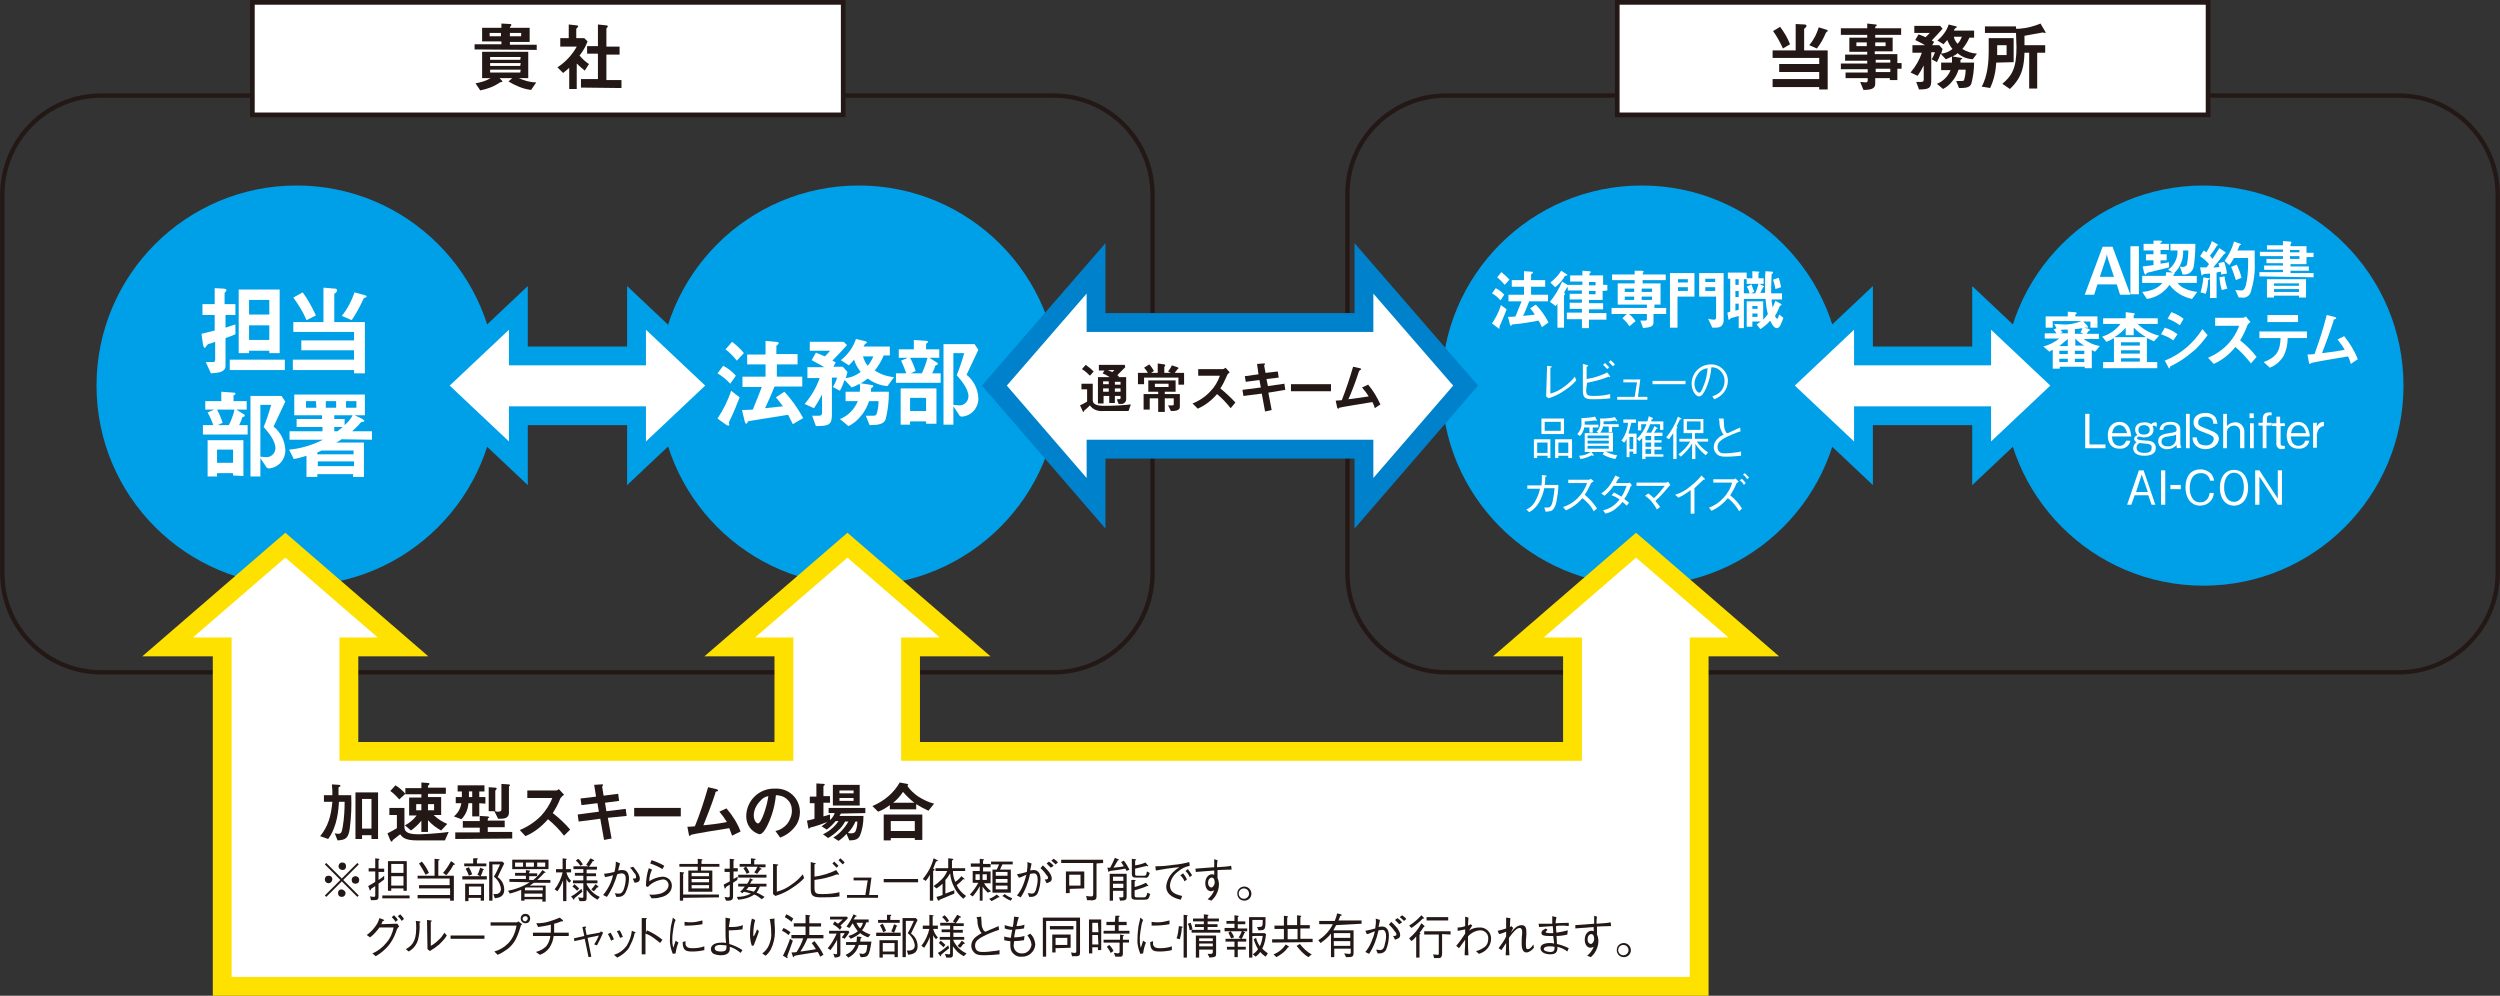<?xml version="1.0" encoding="utf-8"?>
<!-- Generator: Adobe Illustrator 24.1.1, SVG Export Plug-In . SVG Version: 6.00 Build 0)  -->
<svg version="1.1" id="レイヤー_1" xmlns="http://www.w3.org/2000/svg" xmlns:xlink="http://www.w3.org/1999/xlink" x="0px"
	 y="0px" viewBox="0 0 531 211.5" style="enable-background:new 0 0 531 211.5;" xml:space="preserve">
<rect x="0" y="0" width="531" height="211.5" fill="#333333" stroke="none"/>
<style type="text/css">
	.st0{fill:#00A0E9;}
	.st1{fill:none;stroke:#231815;stroke-width:0.93;stroke-miterlimit:10;}
	.st2{fill:#FFFFFF;stroke:#231815;stroke-miterlimit:10;}
	.st3{fill:#FFFFFF;stroke:#00A0E9;stroke-width:4;stroke-miterlimit:10;}
	.st4{fill:#FFFFFF;}
	.st5{fill:#231815;}
	.st6{fill:#FFFFFF;stroke:#0081CC;stroke-width:4;stroke-miterlimit:10;}
	.st7{fill:#FFFFFF;stroke:#FFE100;stroke-width:4;stroke-miterlimit:10;}
</style>
<g id="レイヤー_2_1_">
	<g id="P01-02">
		<circle class="st0" cx="63" cy="81.9" r="42.5"/>
		<circle class="st0" cx="182.4" cy="81.9" r="42.5"/>
		<path class="st1" d="M21.5,20.3h202.3c11.6,0,21,9.4,21,21v80.5c0,11.6-9.4,21-21,21H21.5c-11.6,0-21-9.4-21-21V41.3
			C0.5,29.7,9.9,20.3,21.5,20.3z"/>
		<path class="st1" d="M307.2,20.3h202.3c11.6,0,21,9.4,21,21v80.5c0,11.6-9.4,21-21,21H307.2c-11.6,0-21-9.4-21-21V41.3
			C286.1,29.7,295.5,20.3,307.2,20.3z"/>
		<rect x="53.6" y="0.5" class="st2" width="125.5" height="23.9"/>
		<rect x="343.5" y="0.5" class="st2" width="125.5" height="23.9"/>
		<polygon class="st3" points="152.7,81.9 135.2,65.4 135.2,75.6 110.1,75.6 110.1,65.4 92.6,81.9 110.1,98.4 110.1,88.3 
			135.2,88.3 135.2,98.4 		"/>
		<path class="st4" d="M155.1,81.5c-0.8-0.9-1.7-1.6-2.7-2.2l1.2-1.6c1,0.5,1.9,1.2,2.7,2.1L155.1,81.5z M155.1,89.1
			c-0.1,0.2-0.2,0.4-0.3,0.7c0,0.1,0.1,0.3,0.1,0.4s0,0.2-0.2,0.2c-0.2,0-0.3-0.1-0.5-0.2l-1.8-1.3c1.2-1.8,2.2-3.8,2.9-5.9l1.8,1.4
			C156.6,85.7,155.5,88.4,155.1,89.1L155.1,89.1z M156.5,76.6c-0.7-0.9-1.5-1.7-2.4-2.4l1.4-1.6c0.9,0.7,1.8,1.5,2.5,2.4L156.5,76.6
			z M168.4,90.1c-0.5-1-0.8-1.6-1-2c-3.1,0.5-5,0.8-8.1,1.3c-0.4,0.1-0.5,0.1-0.5,0.2s-0.1,0.4-0.3,0.4s-0.2-0.3-0.3-0.4l-0.6-2.5
			c0.8,0,1.8-0.1,2.3-0.1c0.8-2,1.4-3.4,1.9-4.8h-4.1V80h4.9v-2.6h-3.9v-2.1h3.9v-2.9l2.1,0.2c0.4,0,0.7,0.1,0.7,0.3
			c0,0.1-0.1,0.2-0.2,0.3s-0.3,0.2-0.3,0.3v1.7h4.5v2.2H165V80h5.4v2.1h-5.9c-0.6,1.6-1.3,3.1-2,4.6c2.1-0.2,2.7-0.3,3.8-0.4
			c-0.5-0.7-1-1.3-1.5-1.9l1.8-1.2c1.6,1.7,2.9,3.6,4,5.6L168.4,90.1z"/>
		<path class="st4" d="M188.5,82c-1.5-0.1-3-0.7-4.2-1.6c-0.5,0.4-0.9,0.7-1.5,1l2.5,0.4c0.1,0,0.2,0.1,0.2,0.2
			c0,0.1-0.1,0.1-0.1,0.2c-0.3,0.2-0.4,0.3-0.4,0.4s0,0.5,0,0.6h3.8c0,2-0.2,4-0.7,5.9c-0.4,1-1.6,1.2-3.4,1.2l-0.8-2
			c0.2,0,1.4,0,1.6,0c0.4,0,0.6-0.1,0.7-0.4c0.3-0.9,0.4-1.8,0.4-2.7h-2c-0.4,1.1-0.9,2.2-1.7,3.1c-0.7,0.9-1.6,1.7-2.7,2.2
			l-1.8-1.5c1.8-0.7,3.1-2.1,3.8-3.8h-2.6v-2h3c0.1-0.6,0.1-1.1,0-1.7c-0.5,0.3-1.1,0.6-1.7,0.8l-1.5-1.6c-0.3,0.8-0.6,1.6-1,2.3
			l-1.5-0.8c0.4-0.6,0.7-1.3,0.9-2h-1.1v7.7c0,2.3-0.5,2.6-3.4,2.6l-0.8-2.2h1.4c0.4,0,0.7-0.1,0.7-0.6v-3.9c-0.5,1-1.1,2-1.7,2.9
			l-2-0.9c1.4-1.6,2.5-3.5,3.2-5.5h-2.6V78h3.6c-0.9-0.5-1.7-1-2.7-1.5l0.9-1.6c0.4,0.2,0.8,0.3,1.9,0.8c0.4-0.4,0.8-0.8,1.1-1.2
			H172v-1.9h7.2l0.7,0.7c-1.3,1.4-1.9,2.1-3.1,3.3c0.2,0.1,0.5,0.2,0.7,0.4l-0.5,0.9h2l1,1.1c-0.1,0.4-0.2,0.9-0.4,1.3
			c1.2-0.1,2.3-0.6,3.2-1.3c-0.6-0.8-1.1-1.6-1.4-2.6c-0.3,0.4-0.7,0.8-1.1,1.2l-1.7-1.1c1.5-1.2,2.6-2.7,3.2-4.5l2.1,0.5
			c0.1,0,0.2,0.1,0.2,0.2c0,0.1,0,0.2-0.1,0.2c-0.1,0.1-0.2,0.1-0.3,0.2c0,0-0.2,0.4-0.3,0.5h5.6v1.9h-1.3c-0.5,1.2-1.1,2.2-1.9,3.2
			c1.2,0.8,2.7,1.3,4.1,1.4L188.5,82z M183.3,75.7c0.2,0.7,0.5,1.4,1,2c0.5-0.6,0.9-1.3,1.2-2H183.3z"/>
		<path class="st4" d="M190.3,81.3v-2h2.2c-0.3-0.9-0.7-1.8-1.1-2.7l1.4-0.6h-1.9v-1.8h3.2v-2l2.7,0.2c0.2,0,0.3,0.1,0.3,0.2
			s0,0.2-0.1,0.2c-0.3,0.2-0.3,0.2-0.3,0.3v1.1h2.8V76h-2.1l1.6,1c0.2,0.1,0.2,0.2,0.2,0.3s-0.1,0.2-0.2,0.2
			c-0.3,0.1-0.3,0.1-0.4,0.3c-0.1,0.5-0.4,1-0.6,1.5h1.8v2L190.3,81.3z M196.7,90v-0.5h-3.4v0.7h-2v-7.7h7.6V90L196.7,90z M193.3,76
			c0.5,0.9,0.9,1.9,1.2,2.8l-1.1,0.5h2.4c0.5-1,0.9-2.2,1.2-3.3H193.3z M196.7,84.5h-3.4v2.8h3.4V84.5z M203.9,88.4l-1.4-2.1v3.9
			h-2.1V73.1h6.6l0.8,1.2l-2.5,5.3c1.5,1.2,2.4,3,2.5,4.9c0.1,2.1-1.5,3.9-3.6,4C204.1,88.4,204,88.4,203.9,88.4L203.9,88.4z
			 M203.2,79.7c0.4-0.9,1.1-2.9,1.6-4.7h-2.3v11c0.4,0,0.9,0.1,1.1,0.1c1.1,0.1,2-0.7,2.1-1.8c0,0,0-0.1,0-0.1
			C205.7,82.4,203.8,80.4,203.2,79.7L203.2,79.7z"/>
		<path class="st5" d="M100.8,10.5V9.4h5.7V8.8h-4.1V5.9h4.1V5l1.8,0.1c0.2,0,0.3,0,0.3,0.2s-0.1,0.2-0.1,0.2s-0.2,0.2-0.2,0.4h4.2
			v3h-4.2v0.6h5.7v1.1L100.8,10.5z M112.8,19.1c-1.7-0.2-3.3-0.9-4.8-1.8l0.8-0.7h-2.7l0.4,0.4c0,0,0.2,0.2,0.2,0.3
			c0,0,0,0.1-0.1,0.1c-0.1,0-0.3,0.1-0.4,0.1c-1.3,0.9-2.7,1.4-4.2,1.7l-1-1.5c1.1-0.2,2.2-0.5,3.2-1.1h-1.8V11h9.8v5.6h-2
			c1.1,0.5,2.4,0.9,3.7,0.9L112.8,19.1z M106.4,7H104v0.7h2.4L106.4,7z M110.6,12.1h-6.5v0.6h6.4L110.6,12.1z M110.6,13.4h-6.5V14
			h6.4L110.6,13.4z M110.6,14.8h-6.5v0.6h6.4L110.6,14.8z M110.7,7h-2.4v0.7h2.4V7z"/>
		<path class="st5" d="M124.2,15c-0.6-0.5-1.2-1-1.7-1.5v5.4h-1.6v-4.5c-0.4,0.4-0.9,0.8-1.3,1.1l-1.2-1.2c1.7-1.1,3.1-2.6,4.1-4.4
			H119V8.1h1.8V5.2l1.8,0.2c0.1,0,0.2,0.1,0.2,0.2s-0.1,0.1-0.1,0.2c-0.2,0.2-0.3,0.3-0.3,0.3v2h1.7l0.7,0.7c-0.4,1.1-1,2.1-1.7,3
			c0.6,0.7,1.2,1.3,2,1.8L124.2,15z M123.4,18.6v-1.8h3.6v-5.4h-2.3V9.8h2.3V5.2l1.9,0.2c0.1,0,0.2,0.1,0.2,0.2c0,0.1,0,0.1-0.1,0.2
			c-0.1,0.1-0.2,0.2-0.2,0.3v3.8h2.8v1.7h-2.8v5.4h3.2v1.7L123.4,18.6z"/>
		<path class="st5" d="M386.4,19v-0.5h-9.9v-1.7h9.9v-1.5h-8.5v-1.7h8.5v-1.3h-9.9v-1.6h4.9V5.1l1.9,0.1c0.2,0,0.4,0.1,0.4,0.3
			s-0.3,0.5-0.5,0.6v4.6h5V19H386.4z M378.7,10.3c-0.6-1.3-1.3-2.6-2.1-3.7l1.5-0.9c0.9,1.2,1.6,2.4,2.1,3.7L378.7,10.3z M388.1,6.7
			c-0.1,0-0.1,0.1-0.3,0.3c-0.5,1.2-1.1,2.3-1.9,3.3l-1.6-0.7c0.9-1.1,1.6-2.4,2-3.8l1.6,0.5c0.1,0,0.3,0.1,0.3,0.2
			S388.2,6.7,388.1,6.7L388.1,6.7z"/>
		<path class="st5" d="M403,14.6V17h-1.6v-0.4h-3.1v1.1c0,0.9-0.4,1.4-2.5,1.4l-0.7-1.7c0.4,0,0.8,0.1,1.1,0.1s0.5-0.1,0.5-0.4v-0.5
			h-4.7v-1.2h4.7v-0.7H391v-1.2h5.6v-0.6h-4.7v-1.3h4.7v-0.6h-3.8V8h3.8V7.4H391V6h5.6V5l1.8,0.2c0.1,0,0.2,0,0.2,0.2s0,0.1-0.2,0.2
			c-0.1,0-0.1,0.1-0.1,0.1V6h5.5v1.4h-5.5V8h3.7v2.9h-3.8v0.6h4.8v1.9h0.9v1.2L403,14.6z M396.5,9h-2.2v0.8h2.2V9z M400.5,9h-2.2
			v0.8h2.2V9z M401.5,12.7h-3.1v0.6h3.1V12.7z M401.5,14.6h-3.1v0.7h3.1V14.6z"/>
		<path class="st5" d="M419,12.6c-1.2-0.1-2.3-0.5-3.2-1.3c-0.3,0.3-0.7,0.5-1.1,0.7l1.9,0.3c0.1,0,0.2,0.1,0.2,0.1
			c0,0.1,0,0.1-0.1,0.1c-0.2,0.2-0.3,0.2-0.3,0.3s0,0.4,0,0.5h2.9c0,1.5-0.2,3-0.6,4.5c-0.3,0.8-1.2,0.9-2.6,0.9l-0.6-1.5h1.2
			c0.3,0,0.5-0.1,0.5-0.3c0.2-0.7,0.3-1.4,0.3-2.1H416c-0.3,0.9-0.7,1.7-1.3,2.4c-0.5,0.7-1.2,1.3-2,1.7l-1.3-1.1
			c1.3-0.5,2.4-1.6,2.9-2.9h-2v-1.6h2.3c0-0.4,0-0.9,0-1.3c-0.4,0.2-0.8,0.4-1.3,0.6l-1.1-1.2c-0.2,0.6-0.5,1.2-0.8,1.8l-1.1-0.6
			c0.3-0.5,0.5-1,0.7-1.5h-0.8v5.9c0,1.7-0.4,2-2.6,2l-0.6-1.6h1.1c0.3,0,0.5-0.1,0.5-0.5v-3c-0.4,0.8-0.8,1.5-1.3,2.2l-1.5-0.7
			c1.1-1.3,1.9-2.7,2.4-4.2h-2V9.6h2.7c-0.7-0.4-1.3-0.7-2.1-1.1l0.7-1.2c0.3,0.1,0.6,0.2,1.5,0.6c0.3-0.3,0.6-0.6,0.9-0.9h-3.3V5.5
			h5.5l0.5,0.6c-1,1.1-1.4,1.6-2.3,2.5c0.2,0.1,0.4,0.2,0.5,0.3l-0.4,0.7h1.5l0.7,0.8c-0.1,0.3-0.2,0.7-0.3,1c0.9-0.1,1.7-0.4,2.4-1
			c-0.5-0.6-0.8-1.2-1.1-1.9c-0.3,0.3-0.5,0.6-0.8,0.9l-1.3-0.8c1.1-0.9,2-2.1,2.4-3.4l1.6,0.4c0,0,0.1,0,0.1,0.1
			c0,0.1,0,0.1-0.1,0.2c-0.1,0-0.2,0.1-0.3,0.2c-0.1,0.1-0.1,0.2-0.2,0.4h4.3v1.5h-1c-0.4,0.9-0.9,1.7-1.5,2.4c0.9,0.6,2,0.9,3.1,1
			L419,12.6z M415,7.8c0.1,0.6,0.4,1.1,0.8,1.5c0.4-0.4,0.7-1,0.9-1.5H415z"/>
		<path class="st5" d="M424,13.3c-0.1,1.9-0.5,3.7-1.3,5.4l-1.8-0.3c1.3-2.2,1.5-5.6,1.5-7.3v-3h5.3v5.1L424,13.3z M434.4,7
			c-0.1,0-0.5-0.1-0.6-0.1s-0.8,0.2-1,0.2s-1.6,0.3-2.8,0.5c0,1,0,1.8,0,2h4.4v1.6h-1.7v7.6h-1.7v-7.6h-1c-0.1,2.5-0.3,5.1-3.1,7.7
			l-1.6-1.1c2-1.7,3-3.2,3-7.8c0-1.1-0.1-1.9-0.1-3h-6.6V5.6h6.6v0.5c0.2,0,0.4,0,0.7,0c1.5-0.1,3.1-0.5,4.5-1.1l1,1.7
			c0,0.1,0.1,0.1,0.1,0.2C434.5,7,434.5,7,434.4,7z M426.2,9.6h-2c0,1.1,0,1.3,0,2.1h2V9.6z"/>
		<path class="st4" d="M47.9,71.8v5.9c0,1.3-1.4,1.5-3.1,1.6l-1.1-2.4c0.5,0,0.9,0,1.5,0c0.4,0,0.5-0.1,0.5-0.6v-3.7
			c-0.2,0.1-1.4,0.5-1.5,0.5c-0.1,0.1-0.2,0.2-0.3,0.3c-0.3,0.4-0.3,0.5-0.4,0.5s-0.3-0.2-0.4-0.8l-0.3-2.2c0.4-0.1,2.4-0.6,2.8-0.7
			v-3.3h-2.6v-2.3h2.6v-3.4l1.8,0.1c0.2,0,0.7,0.1,0.7,0.3c0,0.1-0.1,0.3-0.2,0.4c-0.2,0.1-0.2,0.2-0.2,0.3v2.3H50v2.3h-2.1v2.7
			l2.1-0.7V71C49.5,71.2,48.6,71.6,47.9,71.8z M48.8,78.6v-2.2h11.7v2.2H48.8z M57.2,75v-0.5h-4.3V75h-2.2V61.5h8.7V75H57.2z
			 M57.2,63.7h-4.3v3.1h4.3V63.7z M57.2,69.1h-4.3v3.1h4.3V69.1z"/>
		<path class="st4" d="M75.2,79.3v-0.7h-13v-2.2h13v-2H64v-2.1h11.2v-1.8H62.3v-2.1h6.4v-7.3l2.4,0.2c0.3,0,0.5,0.1,0.5,0.4
			s-0.4,0.6-0.6,0.7v6h6.5v10.9H75.2z M65.1,68c-0.7-1.7-1.7-3.3-2.8-4.8l2-1.1c1.1,1.5,2,3.2,2.8,4.9L65.1,68z M77.4,63.3
			c-0.2,0.1-0.2,0.1-0.3,0.4c-0.7,1.5-1.5,3-2.4,4.3l-2.1-0.9c1.2-1.5,2.1-3.2,2.7-5l2.2,0.6c0.1,0,0.4,0.2,0.4,0.3
			S77.6,63.2,77.4,63.3L77.4,63.3z"/>
		<path class="st4" d="M43.1,92.3v-2h2.2c-0.3-0.9-0.7-1.8-1.2-2.7l1.4-0.6h-1.9v-1.8H47v-2l2.7,0.2c0.2,0,0.3,0.1,0.3,0.2
			s0,0.2-0.1,0.2c-0.3,0.2-0.3,0.2-0.3,0.3v1.1h2.8V87h-2.2l1.6,1c0.2,0.1,0.2,0.2,0.2,0.3s-0.1,0.2-0.2,0.2
			c-0.3,0.1-0.3,0.1-0.4,0.3c-0.1,0.5-0.4,1-0.6,1.5h1.8v2L43.1,92.3z M49.5,101v-0.5h-3.4v0.7h-2v-7.7h7.6v7.6L49.5,101z M46.1,87
			c0.5,0.9,0.9,1.9,1.2,2.8l-1.1,0.5h2.4c0.5-1,1-2.2,1.2-3.3H46.1z M49.5,95.5h-3.4v2.8h3.4V95.5z M56.7,99.4l-1.4-2.1v3.9h-2.1
			V84.1h6.6l0.8,1.2l-2.5,5.3c1.5,1.2,2.4,3,2.5,4.9c0.1,2.1-1.5,3.9-3.6,4C56.9,99.4,56.8,99.4,56.7,99.4L56.7,99.4z M56,90.7
			c0.4-0.9,1.1-2.9,1.6-4.7h-2.3v11c0.3,0,0.9,0.1,1.1,0.1c1.1,0.1,2-0.7,2.1-1.8c0,0,0-0.1,0-0.1C58.5,93.4,56.6,91.4,56,90.7z"/>
		<path class="st4" d="M72.5,93.3c-0.3,0.3-0.7,0.5-1.1,0.7h5.9v7.3h-2.3v-0.6h-7.6v0.6h-2.3v-4.5c-1.1,0.3-1.5,0.5-2.7,0.7l-1-2
			c2.5-0.2,5-1,7.2-2.1h-7.1v-1.8h7v-0.9h-5.5v-1.7h5.4v-0.8h-5.9v-4.4h15v4.4h-2.2L77,89c0.2,0.2,0.4,0.3,0.4,0.4s-0.2,0.2-0.4,0.2
			s-0.3,0-0.6,0.4s-1,1-1.6,1.6H79v1.8L72.5,93.3z M67.1,85.2H65v1.4h2.2L67.1,85.2z M75.2,95.7h-6.9l-0.9,0.4v0.4h7.7V95.7z
			 M75.2,98h-7.7v1h7.7V98z M71.4,85.2h-2.2v1.4h2.2V85.2z M71,88.2V89h2.2v1.3c0.7-0.6,1.3-1.3,1.7-2.1L71,88.2z M71,90.7v0.9h0.7
			c0.2-0.2,0.5-0.4,1.1-0.9H71z M75.7,85.2h-2.2v1.4h2.2V85.2z"/>
		<circle class="st0" cx="348.7" cy="81.9" r="42.5"/>
		<circle class="st0" cx="468" cy="81.9" r="42.5"/>
		<polygon class="st3" points="438.4,81.9 420.9,65.4 420.9,75.6 395.8,75.6 395.8,65.4 378.3,81.9 395.8,98.4 395.8,88.3 
			420.9,88.3 420.9,98.4 		"/>
		<path class="st4" d="M450.3,62.6l-0.7-2.2h-4.1l-0.7,2.2h-2l3.8-10.2h2.1l3.8,10.2H450.3z M447.7,54.9l-0.2-0.9l-0.2,0.9l-1.3,3.9
			h3L447.7,54.9z"/>
		<path class="st4" d="M452.5,62.6V52.3h1.8v10.2H452.5z"/>
		<path class="st4" d="M465.6,63.5c-1.9-0.4-3.6-1.4-4.8-3c-1.1,1.6-2.8,2.7-4.8,3L455,62c1.4-0.1,3.3-0.6,4.3-1.9H455v-1.5h5
			c0-0.2,0.1-0.5,0.1-0.8l1.4,0.1l-1-0.6c1.3-0.9,2.1-2.5,2-4.1H461v-1.4h5.3c0,1.5-0.1,3-0.3,4.5c-0.1,1.2-1,2.1-2.2,2
			c-0.1,0-0.1,0-0.2,0l-0.6-1.7c0.2,0.1,0.4,0.1,0.6,0.1c0.4,0,0.8-0.2,0.9-0.5c0.2-1,0.3-2,0.3-3h-1.1c0.1,1.8-0.6,3.6-1.9,4.8
			c0.1,0,0.1,0,0.1,0.1s0,0-0.1,0.1s-0.1,0.1-0.2,0.4h5v1.5h-4.1c0.4,0.5,1,1,1.6,1.2c0.8,0.4,1.7,0.6,2.6,0.7L465.6,63.5z
			 M460.7,56.8c-2,0.5-3.7,0.9-4.5,1.1c-0.1,0-0.2,0.1-0.3,0.2c-0.1,0.2-0.1,0.2-0.2,0.2s-0.2-0.1-0.3-0.4l-0.3-1.3
			c1-0.1,1.6-0.2,2.3-0.3v-1h-1.6V54h1.6v-0.8h-2.1v-1.4h2.1v-0.7h1.2c0.2,0,0.6,0,0.6,0.2s0,0.1-0.2,0.2s-0.1,0.1-0.1,0.3h1.8v1.3
			h-1.8V54h1.3v1.3h-1.3v0.7c0.8-0.1,1.2-0.2,1.8-0.3L460.7,56.8z"/>
		<path class="st4" d="M469,59.5c0,1-0.2,2-0.5,2.9l-1.1-0.3c0.3-1,0.5-2.1,0.6-3.2l1.1,0.2c0.1,0,0.3,0,0.3,0.1
			S469.1,59.4,469,59.5z M471.8,58.3c0-0.1-0.1-0.3-0.1-0.6c-0.5,0.1-0.7,0.1-0.9,0.2v5.4h-1.4v-5.2l-1.2,0.1
			c-0.1,0-0.2,0.1-0.3,0.1c-0.1,0.1-0.1,0.2-0.2,0.2s-0.1-0.1-0.1-0.1l-0.3-1.6c0.6,0,0.9,0,1.4,0c0.1-0.2,0.3-0.4,0.5-0.7
			c-0.5-0.6-1.2-1.2-1.9-1.7l0.8-1.2c0.2,0.1,0.3,0.2,0.5,0.4c0.5-0.7,0.9-1.5,1.2-2.4l1.2,0.7c0,0,0.1,0.1,0.1,0.1
			c0,0.1,0,0.1-0.1,0.1c-0.2,0.1-0.2,0.1-0.2,0.2c-0.4,0.7-0.9,1.4-1.4,2c0.2,0.2,0.3,0.4,0.5,0.7c0.5-0.7,1-1.5,1.5-2.3l1.2,0.8
			c0.1,0,0.1,0.1,0.1,0.2c0,0.1-0.1,0.2-0.1,0.2c-0.2,0-0.2,0-0.4,0.3c-0.7,0.9-1.4,1.8-2.1,2.6c0.4,0,0.7,0,1.3-0.1
			c-0.1-0.3-0.1-0.6-0.2-0.8l1.2-0.3c0.3,0.8,0.5,1.6,0.6,2.5L471.8,58.3z M471.9,61.6c-0.3-0.9-0.4-1.8-0.5-2.7l1.1-0.2
			c0.1,0.9,0.3,1.8,0.6,2.6L471.9,61.6z M478.1,61.9c-0.2,0.9-1.1,1.5-2,1.3h-0.6l-0.7-1.6c0.4,0,0.8,0.1,1.2,0.1c0.4,0,0.7-0.1,1-1
			c0.4-1.6,0.5-3.3,0.5-4.9v-1h-3c-0.3,0.5-0.6,1.1-1,1.5l-1-0.9c0.9-1.2,1.6-2.6,2-4.1l1.4,0.5c0.1,0,0.1,0.1,0.1,0.1
			c0,0.1,0,0.1-0.1,0.1c-0.2,0.1-0.2,0.1-0.3,0.3c-0.1,0.3-0.2,0.6-0.4,0.9h3.7v2.6C479,57.9,478.7,59.9,478.1,61.9L478.1,61.9z
			 M474.9,59.5c-0.3-0.9-0.6-1.9-1-2.8l1.2-0.5c0.4,0.9,0.8,1.9,1,2.8L474.9,59.5z"/>
		<path class="st4" d="M479.9,58.7v-0.9h5v-0.5h-4v-0.9h4v-0.5h-3.5V55h3.5v-0.6H480v-0.9h4.9V53h-3.4v-0.9h3.4v-0.9l1.4,0.1
			c0.1,0,0.4,0,0.4,0.2s-0.1,0.1-0.1,0.2s-0.1,0.1-0.1,0.2v0.4h3.4v1.4h1.5v0.9h-1.5v1.5h-3.4v0.5h3.9v0.9h-3.9v0.5h4.9v0.9
			L479.9,58.7z M488.3,63.2v-0.4H483v0.4h-1.5v-3.9h8.3v3.9H488.3z M488.3,60.2H483v0.5h5.3L488.3,60.2z M488.3,61.4H483V62h5.3
			L488.3,61.4z M488.4,53.1h-2v0.5h2V53.1z M488.4,54.4h-2V55h2V54.4z"/>
		<path class="st4" d="M445,74.7c-0.2-0.1-0.5-0.2-0.7-0.4v3.9h-1.5v-0.3h-5.3v0.4H436v-4c-0.3,0.1-0.5,0.3-0.7,0.4l-1.3-1.1
			c1.2-0.3,2.4-0.9,3.4-1.7h-3.1v-1.1h2.5c-0.2-0.3-0.4-0.6-0.6-0.8l0.6-0.3l-0.5-0.9c0.6,0,1.1,0.1,1.8,0.1c1.4,0.1,2.7-0.2,4-0.7
			H436v1.4h-1.5v-2.4h4.7v-1l1.4,0.1c0.3,0,0.5,0.1,0.5,0.2s-0.1,0.2-0.3,0.3v0.4h4.7v2.4h-1.5v-1.3h-1.5l0.7,0.7
			c0.1,0.1,0.3,0.4,0.3,0.5s-0.1,0.1-0.2,0.1h-0.4c-0.1,0-0.1,0-0.2,0l0.8,0.2c0.3,0.1,0.4,0.2,0.4,0.3s-0.1,0.2-0.2,0.2
			s-0.2,0.1-0.5,0.6h2.6v1.1h-3.2c1,0.8,2.2,1.3,3.4,1.5L445,74.7z M439.2,72c-0.6,0.5-1.2,1-1.8,1.5h1.8V72z M439.2,74.5h-1.8v0.7
			h1.8V74.5z M439.2,76.2h-1.8v0.7h1.8V76.2z M439.2,70c-0.5,0-1.1,0-1.5,0.1c0.1,0.2,0.3,0.3,0.4,0.5l-0.6,0.2h1.7V70z M442.7,74.5
			h-2v0.7h2V74.5z M442.7,76.2h-2v0.7h2V76.2z M441.9,70.6c0.2-0.3,0.3-0.6,0.4-0.9c-0.7,0.1-1.2,0.2-1.6,0.2v1h1.8L441.9,70.6z
			 M440.8,71.9v1.5h1.9C442,73,441.3,72.5,440.8,71.9L440.8,71.9z"/>
		<path class="st4" d="M457.5,72.5c-0.5-0.2-1-0.5-1.5-0.7v5.1h2.2v1.3h-11.5v-1.3h2.3v-5.1c-0.5,0.3-1,0.6-1.6,0.8l-0.9-1.1
			c1.6-0.5,2.9-1.4,3.9-2.7h-3.7v-1.2h4.8v-1.3l1.6,0.2c0.3,0,0.3,0.1,0.3,0.2s0,0.1-0.1,0.2s-0.1,0.1-0.1,0.1v0.6h5.1v1.2h-4.3
			c1.3,1.2,2.9,2.1,4.6,2.5L457.5,72.5z M453.2,69.6v1.6h-1.7v-1.6c-0.7,0.8-1.5,1.5-2.4,2h6.7C454.8,71,454,70.4,453.2,69.6z
			 M454.5,72.7h-4v0.7h4V72.7z M454.5,74.4h-4v0.7h4V74.4z M454.5,76.1h-4v0.7h4V76.1z"/>
		<path class="st4" d="M461.6,72.3c-0.8-0.6-1.7-1-2.6-1.3l0.8-1.4c1,0.3,1.9,0.8,2.7,1.4L461.6,72.3z M465.6,74.8
			c-1.4,1.2-2.9,2.2-4.6,3c-0.1,0-0.1,0.1-0.1,0.2c0,0.2-0.1,0.3-0.1,0.3s-0.3-0.3-0.3-0.4l-0.7-1.3c3.3-1.3,6.1-3.7,8-6.7l1.1,1.3
			C467.9,72.5,466.9,73.8,465.6,74.8L465.6,74.8z M463,69.1c-0.8-0.6-1.7-1.1-2.6-1.4l0.8-1.4c0.9,0.3,1.8,0.8,2.6,1.4L463,69.1z"/>
		<path class="st4" d="M478.1,77.2c-1-1.3-2.1-2.5-3.3-3.5c-1.2,1.5-2.8,2.8-4.6,3.6l-1.2-1.3c1.6-0.7,3.1-1.7,4.3-3
			c1-1.1,1.8-2.4,2.3-3.8h-5.1v-1.7h5.8c0.3,0,0.5-0.1,0.7-0.3l1,1.2c-0.3,0.2-0.6,0.5-0.7,0.8c-0.4,1.1-0.9,2.1-1.5,3.1
			c1.3,1,2.5,2.2,3.5,3.5L478.1,77.2z"/>
		<path class="st4" d="M485.9,71.9c0,1.3-0.3,2.5-0.8,3.6c-0.7,1.2-1.7,2.1-3,2.6l-1.3-1.2c2.7-1,3.5-2.3,3.6-5.1h-4.5v-1.4h10.1
			v1.4H485.9z M481.6,68.4v-1.5h6.5v1.5L481.6,68.4z"/>
		<path class="st4" d="M499.3,77.3c-0.1-0.5-0.3-1.1-0.6-1.6c-1.3,0.2-7.7,1.3-7.8,1.4c-0.1,0.1-0.1,0.1-0.2,0.2c0,0-0.1,0-0.1,0
			c-0.1,0-0.1-0.1-0.2-0.4l-0.3-1.6c0.3,0,0.7,0,1.5-0.1c1-2.7,1.9-5.5,2.6-8.3l1.6,0.4c0.1,0,0.4,0.1,0.4,0.3s0,0.1-0.3,0.2
			s-0.2,0.1-0.3,0.5c-0.7,2.2-1.8,5.2-2.4,6.7c1.9-0.2,3.3-0.4,4.8-0.7c-0.4-0.8-1-1.5-1.5-2.2l1.4-0.7c1.2,1.5,2.2,3.1,2.9,4.9
			L499.3,77.3z"/>
		<path class="st4" d="M442.9,95.2v-7.3h0.9v6.5h3.4v0.8H442.9z"/>
		<path class="st4" d="M448.6,92.7c0,1.6,0.9,2,1.6,2c0.7,0,1.2-0.5,1.4-1.1h0.9c-0.2,1.1-1.2,1.8-2.3,1.7c-2.1,0-2.5-1.7-2.5-2.8
			c0-2.2,1.4-2.9,2.5-2.9c0.9,0,1.7,0.5,2.1,1.4c0.2,0.5,0.3,1.1,0.4,1.7H448.6z M450.2,90.3c-1,0-1.4,0.8-1.6,1.7h3.2
			C451.7,91.7,451.4,90.3,450.2,90.3z"/>
		<path class="st4" d="M457.6,90.4c-0.1,0-0.2,0-0.4,0.1c0.1,0.2,0.2,0.5,0.2,0.8c0,0.9-0.7,1.6-2,1.6c-0.4,0-0.7-0.1-1.1-0.2
			c-0.3,0.1-0.4,0.3-0.4,0.4c0,0.3,0.6,0.4,2.1,0.5c0.5,0,1,0.1,1.4,0.4c0.3,0.3,0.5,0.7,0.5,1.1c0,1.6-1.7,1.7-2.4,1.7
			c-0.9,0-2.4-0.2-2.4-1.6c0-0.5,0.3-1,0.7-1.3c-0.3-0.1-0.5-0.4-0.5-0.7c0-0.4,0.4-0.7,0.7-0.8c-0.3-0.3-0.5-0.7-0.5-1.1
			c0-0.6,0.3-1.6,2-1.6c0.5,0,1,0.1,1.4,0.4c0.2-0.2,0.5-0.4,0.8-0.4c0.1,0,0.3,0,0.4,0.1v0.9C457.9,90.5,457.7,90.5,457.6,90.4z
			 M456.3,94.3c-0.3,0-1.5-0.2-1.8-0.2c-0.4,0.1-0.7,0.5-0.7,1c0,1,1.2,1.1,1.6,1.1c0.7,0,1.6-0.1,1.6-1c0.1-0.4-0.1-0.8-0.5-0.8
			C456.5,94.3,456.4,94.3,456.3,94.3z M455.4,90.3c-0.7,0-1.2,0.3-1.2,1s0.4,1,1.2,1s1.2-0.4,1.2-1S456.1,90.3,455.4,90.3
			L455.4,90.3z"/>
		<path class="st4" d="M462.4,95.2c-0.1-0.2-0.1-0.5-0.1-0.7c-0.5,0.6-1.2,0.9-1.9,0.9c-0.6,0.1-1.3-0.2-1.7-0.7
			c-0.2-0.3-0.3-0.6-0.3-1c0-1.2,1-1.5,2.3-1.7s1.6-0.2,1.6-0.8c0-1-1-1-1.3-1c-1.4,0-1.5,0.7-1.5,1.1h-0.8c0-0.5,0.3-1,0.7-1.3
			c0.5-0.3,1-0.4,1.6-0.4c0.9,0,2.1,0.3,2.1,1.6v3c0,0.3,0.1,0.6,0.2,0.8v0.1L462.4,95.2z M462.2,92.3c-0.3,0.2-0.4,0.2-1.6,0.4
			c-0.9,0.1-1.5,0.3-1.5,1.1c0,0.6,0.4,1,1.3,1c0.9,0.1,1.6-0.5,1.8-1.4V92.3z"/>
		<path class="st4" d="M464.3,95.2v-7.3h0.8v7.3H464.3z"/>
		<path class="st4" d="M468.4,95.4c-0.9,0-1.8-0.4-2.3-1.1c-0.3-0.4-0.4-0.9-0.4-1.4h0.9c0,0.5,0.2,0.9,0.5,1.3
			c0.4,0.3,0.9,0.4,1.4,0.4c0.8,0.1,1.6-0.5,1.7-1.3c0,0,0,0,0,0c0-0.6-0.3-0.8-1.9-1.4c-1.4-0.5-2.4-0.9-2.4-2.2s1.1-2,2.6-2
			c0.8,0,1.6,0.3,2.1,1c0.2,0.4,0.3,0.8,0.4,1.3h-0.9c0-0.5-0.1-1.5-1.6-1.5c-1.1,0-1.6,0.5-1.6,1.2s0.3,0.8,2.1,1.5
			c1.5,0.6,2.3,1,2.3,2.1C471.1,94.6,469.9,95.4,468.4,95.4z"/>
		<path class="st4" d="M475.8,95.2v-3.5c0-0.7-0.5-1.3-1.2-1.3c0,0-0.1,0-0.1,0c-0.8,0-1.5,0.6-1.5,1.4v3.4h-0.8v-7.3h0.8v2.6
			c0.4-0.5,1.1-0.8,1.7-0.8c1-0.1,1.9,0.7,2,1.8c0,0.1,0,0.2,0,0.2v3.5L475.8,95.2z"/>
		<path class="st4" d="M477.8,88.8v-1h0.9v1H477.8z M477.9,95.2v-5.3h0.8v5.3H477.9z"/>
		<path class="st4" d="M481.4,90.4v4.8h-0.8v-4.8h-0.9v-0.6h0.9v-0.7c0-0.9,0.3-1.5,1.3-1.5h0.6v0.6h-0.4c-0.4,0-0.6,0.2-0.6,0.7
			v0.9h1v0.6H481.4z"/>
		<path class="st4" d="M484.4,90.4v3.7c0,0.6,0.3,0.6,0.7,0.6h0.2v0.6c-0.2,0-0.4,0.1-0.7,0.1c-0.6,0-1-0.4-1.1-0.9c0,0,0-0.1,0-0.1
			v-3.9h-0.9v-0.6h0.9v-1.4h0.8v1.4h1v0.6H484.4z"/>
		<path class="st4" d="M486.6,92.7c0,1.6,0.9,2,1.6,2c0.7,0,1.3-0.5,1.4-1.1h0.9c-0.2,1.1-1.2,1.8-2.3,1.7c-2.1,0-2.5-1.7-2.5-2.8
			c0-2.2,1.4-2.9,2.4-2.9c0.9,0,1.7,0.5,2.1,1.4c0.2,0.5,0.4,1.1,0.4,1.7H486.6z M488.2,90.3c-1,0-1.4,0.8-1.6,1.7h3.2
			C489.7,91.7,489.5,90.3,488.2,90.3z"/>
		<path class="st4" d="M492.6,91c-0.3,0.4-0.4,0.8-0.5,1.2v2.9h-0.8v-5.3h0.8v0.9c0.2-0.7,0.8-1.1,1.5-1.1v0.9
			C493.3,90.5,492.9,90.7,492.6,91z"/>
		<path class="st4" d="M457,107.2l-0.7-2h-2.9l-0.7,2h-0.9l2.5-7.3h1l2.5,7.3H457z M454.9,100.8l-1.2,3.7h2.5L454.9,100.8z"/>
		<path class="st4" d="M459,107.2v-7.3h0.9v7.3H459z"/>
		<path class="st4" d="M467.3,107.4c-2,0-3.1-1.7-3.1-3.9s1-3.8,3.2-3.8c0.9,0,1.8,0.4,2.4,1.1c0.2,0.4,0.4,0.8,0.5,1.3h-0.9
			c-0.1-1-1-1.7-2-1.6c-2.1,0-2.3,2.4-2.3,3.1c0,1.4,0.5,3.1,2.2,3.1s2-1.6,2-2h0.9C470.2,106.2,468.9,107.4,467.3,107.4z"/>
		<path class="st4" d="M474.5,107.4c-1.8,0-3-1.5-3-3.8s1.2-3.8,3-3.8s3,1.5,3,3.8S476.3,107.4,474.5,107.4z M474.5,100.4
			c-1.3,0-2.1,1.3-2.1,3.1s0.8,3.1,2.1,3.1s2.1-1.3,2.1-3.1S475.9,100.4,474.5,100.4z"/>
		<path class="st4" d="M483.8,107.2l-3.9-6v6H479v-7.3h0.9l3.9,6v-6h0.9v7.3H483.8z"/>
		<path class="st4" d="M328.6,77.7l0.8,0.1c0.1,0,0.2,0,0.2,0.1s0,0.1-0.3,0.2v5.5c1.1-0.3,2.1-0.8,3-1.5c0.8-0.6,1.6-1.3,2.2-2.1
			l0.3,0.8c-0.7,0.8-1.4,1.4-2.3,2c-1.1,0.8-2.3,1.4-3.6,1.8l-0.5-0.4L328.6,77.7z"/>
		<path class="st4" d="M336.9,82.8c0,1.2,0.4,1.3,1.6,1.3c1.2,0,2.3-0.1,3.5-0.4v0.9c-1.3,0.2-2.6,0.2-3.8,0.2c-1.7,0-2-0.5-2-1.9
			v-5.6l0.8,0.2c0.1,0,0.3,0.1,0.3,0.2s0,0.1-0.3,0.2v2.6c1.5-0.2,3-0.7,4.4-1.4l0.5,0.7c0,0,0.1,0.1,0.1,0.2c0,0.1,0,0.1-0.1,0.1
			l-0.2-0.1c-1.5,0.6-3,1-4.6,1.3L336.9,82.8z M341.4,78.4c-0.3-0.3-0.6-0.6-0.9-0.9l0.4-0.4c0.3,0.3,0.6,0.6,0.9,0.9L341.4,78.4z
			 M342.6,77.8c-0.3-0.3-0.6-0.6-0.9-0.9l0.4-0.4c0.3,0.3,0.6,0.5,0.9,0.9L342.6,77.8z"/>
		<path class="st4" d="M349.9,84.3v0.6h-6.4v-0.6h3.7l0.5-3.1h-2.9v-0.6h3.6l-0.5,3.7H349.9z"/>
		<path class="st4" d="M351,81.6v-0.7h7v0.7H351z"/>
		<path class="st4" d="M363.7,84.2c0.5-0.2,1-0.4,1.5-0.8c0.7-0.6,1.1-1.5,1.1-2.5c0-1.1-0.6-2.1-1.5-2.6c-0.4-0.2-0.9-0.3-1.3-0.3
			c-0.1,1.5-0.5,3-1.1,4.4c-0.4,0.9-0.9,1.8-1.5,1.8c-0.8,0-1.6-1.3-1.6-2.7c0-2.2,1.7-4,3.9-4.1c0,0,0.1,0,0.1,0
			c1.9-0.1,3.6,1.4,3.7,3.3c0,0.1,0,0.2,0,0.2c0,1.8-1.2,3.3-2.9,3.9L363.7,84.2z M360.6,79.5c-0.4,0.6-0.7,1.3-0.7,2
			c0,1.1,0.6,1.9,1,1.9c0.2,0,0.4,0,1-1.6c0.5-1.2,0.7-2.4,0.8-3.6C361.9,78.3,361.1,78.7,360.6,79.5z"/>
		<path class="st4" d="M328.7,97.3v-0.5h-2.2v0.5h-0.7v-4h3.5v4H328.7z M328.7,96.2V94h-2.2v2.2L328.7,96.2z M327.4,92.2v-3.3h4.8
			v3.3L327.4,92.2z M331.5,91.5v-1.9h-3.4v1.9L331.5,91.5z M333.1,97.3v-0.5H331v0.5h-0.7v-4h3.6v4H333.1z M333.1,96.2V94H331v2.2
			L333.1,96.2z"/>
		<path class="st4" d="M336.5,90.7c-0.1,0.7-0.4,1.4-0.9,1.9l-0.6-0.4c0.7-0.7,1-1.7,0.9-2.6c0-0.3,0-0.5,0-0.8c1,0,1.9-0.1,2.9-0.3
			l0.3,0.6c0,0.1,0.1,0.1,0.1,0.2c0,0.1-0.1,0.1-0.1,0.1c-0.1,0-0.2-0.1-0.3-0.1c-0.7,0.1-1.4,0.2-2.2,0.2c0,0.2,0,0.5,0,0.7h2.9
			v0.6h-1.2v1.1h-0.7v-1.1H336.5z M343.1,97.5c-1-0.2-1.9-0.5-2.7-1l0.3-0.5H338l0.4,0.5c0.1,0.1,0.1,0.1,0.1,0.2s-0.1,0.1-0.1,0.1
			c-0.1,0-0.2,0-0.3-0.1c-0.8,0.4-1.6,0.7-2.4,0.8l-0.3-0.7c0.9,0,1.7-0.3,2.5-0.8h-1.3v-4h3l-0.5-0.3c0.6-0.5,0.8-1.2,0.8-2
			c0-0.3,0-0.5-0.1-0.8h0.5c0.9,0,1.8-0.1,2.7-0.3l0.4,0.6c0,0.1,0.1,0.1,0.1,0.2c0,0,0,0.1-0.1,0.1c-0.1,0-0.2-0.1-0.3-0.2
			c-0.8,0.2-1.7,0.2-2.5,0.2c0,0.4,0,0.5,0,0.6h3.2v0.6h-1.4v1.1h-0.7v-1.2h-1.2c-0.1,0.5-0.3,0.9-0.6,1.3h2.7v4H341
			c0.8,0.4,1.6,0.7,2.5,0.8L343.1,97.5z M341.7,93.1v-0.6h-4.5v0.6H341.7z M341.7,94.2v-0.6h-4.5v0.6H341.7z M341.7,95.3v-0.6h-4.5
			v0.6H341.7z"/>
		<path class="st4" d="M346.9,96.5v-0.6h-0.8v1.2h-0.6v-3.9c-0.1,0.3-0.3,0.6-0.5,0.8l-0.6-0.4c0.8-1.1,1.3-2.4,1.4-3.8h-1v-0.7h2.7
			v0.7h-1c-0.2,0.8-0.4,1.6-0.6,2.3h1.7v4.3H346.9z M346.9,92.8h-0.8v2.6h0.8V92.8z M349.5,97v0.5h-0.7V93c-0.2,0.3-0.4,0.4-0.6,0.7
			l-0.5-0.5c0.9-0.9,1.6-1.9,2-3.1h-1.1v1.3h-0.7v-1.9h2c0.1-0.4,0.2-0.6,0.3-1.1l0.7,0.3c0,0,0.2,0.1,0.2,0.2s0,0.1-0.3,0.2
			c0,0.2-0.1,0.3-0.1,0.4h2.6v1.8h-0.7v-1.2h-2.1c-0.2,0.6-0.5,1.2-0.8,1.8h1c0.3-0.5,0.5-0.9,0.7-1.4l0.6,0.4
			c0.1,0,0.1,0.1,0.1,0.1s0,0.1-0.3,0.1c-0.1,0.3-0.3,0.5-0.5,0.8h1.8v0.7h-1.7v0.9h1.5V94h-1.5v0.9h1.5v0.6h-1.5v1h1.9V97H349.5z
			 M350.7,92.6h-1.2v0.9h1.2V92.6z M350.7,94h-1.2v0.9h1.2V94z M350.7,95.4h-1.2v1h1.2V95.4z"/>
		<path class="st4" d="M356.8,89.1c-0.2,0.4-0.4,0.9-0.7,1.5c0.1,0,0.2,0.1,0.2,0.2s-0.1,0.2-0.2,0.2v6.5h-0.7V92
			c-0.3,0.4-0.6,0.9-0.9,1.3l-0.6-0.4c1.1-1.3,1.9-2.8,2.5-4.4l0.7,0.4c0,0,0.1,0.1,0.1,0.1S357,89.1,356.8,89.1z M362.3,96.7
			c-0.9-0.7-1.6-1.5-2.2-2.4v3.2h-0.7v-3.3c-0.6,1.1-1.5,2-2.4,2.8l-0.5-0.5c1-0.7,1.9-1.7,2.5-2.7h-2.3v-0.6h2.7v-1.2h-1.8v-3h4.2
			v3h-1.8v1.2h2.8v0.6h-2.4c0.6,0.9,1.5,1.7,2.4,2.3L362.3,96.7z M361.2,89.5h-2.9v1.8h2.9V89.5z"/>
		<path class="st4" d="M366.1,88.9c0,0.3,0.1,1.3,0.1,1.6c0,0.5,0.2,0.9,0.4,1.3c0.1,0.1,0.2,0.2,0.4,0.2l2.6-1.2l0.1,0.8
			c-1.2,0.4-2.4,0.9-3.5,1.5c-0.5,0.3-1.4,0.8-1.4,1.8c0,1.4,1.1,1.4,1.6,1.4c0.7,0,1.5-0.1,2.2-0.2c0.4,0,0.8-0.1,1.2-0.2v0.9
			c-1.1,0.1-2.1,0.2-3.2,0.2c-1.2,0-1.6-0.2-2-0.6c-0.4-0.4-0.6-0.9-0.6-1.4c0-0.8,0.4-1.5,1-2c0.3-0.3,0.7-0.5,1.1-0.7
			c-0.6-0.7-0.9-1.7-0.9-2.6c0-0.2,0-0.4-0.1-0.5c0-0.1,0-0.2,0-0.3H366.1z"/>
		<path class="st4" d="M327.4,103.1c0.1-0.7,0.1-1.5,0.1-2.2l0.9,0.1c0.1,0,0.1,0,0.1,0.1s0,0.1-0.3,0.2c0,0.6,0,1.2-0.1,1.7h2.9
			c0,1.2-0.2,2.4-0.4,3.5c-0.1,0.7-0.4,1.3-0.8,1.8c-0.3,0.3-0.7,0.3-1.5,0.4l-0.3-0.9c0.2,0,0.4,0,0.6,0c0.5,0,0.9,0,1.2-1.4
			c0.2-0.9,0.3-1.8,0.4-2.7H328c-0.2,1.1-0.6,2.1-1.1,3c-0.5,0.9-1.2,1.6-2.1,2.1l-0.6-0.6c0.8-0.3,1.4-0.9,1.8-1.6
			c0.5-0.9,0.9-1.8,1.1-2.8h-2.7v-0.7L327.4,103.1z"/>
		<path class="st4" d="M338.5,102.2c-0.4,0.3-0.5,0.3-0.6,0.5c-0.4,0.8-0.8,1.7-1.3,2.4c1,0.8,1.9,1.8,2.6,2.9l-0.7,0.6
			c-0.3-0.6-0.7-1.2-1.2-1.7c-0.4-0.4-0.8-0.8-1.2-1.1c-0.9,1.1-2.1,2-3.5,2.6l-0.6-0.7c1.2-0.4,2.2-1,3.1-1.9c0.9-0.9,1.6-2,2-3.2
			h-4v-0.7h4.3c0.2,0,0.3-0.1,0.5-0.2L338.5,102.2z"/>
		<path class="st4" d="M346.6,103.1c-0.1,0.1-0.2,0.2-0.3,0.3c-0.3,0.9-0.7,1.7-1.3,2.6c0.3,0.2,0.7,0.5,1,0.8l-0.5,0.6
			c-0.3-0.3-0.6-0.6-0.9-0.8c-0.4,0.6-1,1.1-1.5,1.5c-0.6,0.5-1.3,0.8-2.1,1l-0.5-0.7c0.7-0.2,1.3-0.4,1.9-0.8
			c0.6-0.4,1.1-0.9,1.6-1.5c-0.5-0.4-1.1-0.7-1.7-0.9l0.5-0.6c0.6,0.3,1.1,0.6,1.6,0.9c0.5-0.7,0.8-1.5,1.1-2.3h-2.8
			c-0.5,0.8-1.2,1.5-1.9,2.1l-0.7-0.5c0.8-0.5,1.5-1.2,2-2c0.4-0.6,0.7-1.2,1-1.8l0.7,0.3c0.1,0,0.2,0.1,0.2,0.2s-0.2,0.2-0.3,0.2
			c-0.1,0.3-0.3,0.6-0.5,0.9h2.4c0.2,0,0.4,0,0.6-0.1L346.6,103.1z"/>
		<path class="st4" d="M350.1,104.8c0.4,0.3,0.8,0.6,1.2,1c0.9-0.8,1.6-1.7,2.3-2.6h-6v-0.7h6.2c0.2,0,0.4-0.1,0.5-0.2l0.5,0.7
			l-0.4,0.4c-0.9,1.1-1.8,2.1-2.8,3c0.4,0.5,0.7,0.8,1,1.3l-0.7,0.5c-0.3-0.6-0.7-1.2-1.2-1.8c-0.4-0.4-0.8-0.8-1.3-1.1L350.1,104.8
			z"/>
		<path class="st4" d="M359.1,109v-4.9c-0.8,0.6-1.7,1.2-2.6,1.6l-0.7-0.6c1.2-0.4,2.2-0.9,3.1-1.7c0.9-0.7,1.8-1.5,2.5-2.4l0.6,0.6
			c0.1,0,0.1,0.1,0.1,0.2c0,0,0,0.1-0.1,0.1h-0.2c-0.6,0.6-1.3,1.2-1.9,1.8v5.4H359.1z"/>
		<path class="st4" d="M369.3,102.3c-0.2,0.1-0.4,0.3-0.5,0.4c-0.3,0.9-0.8,1.7-1.3,2.5c1,0.8,1.8,1.7,2.5,2.8l-0.6,0.6
			c-0.6-1.1-1.4-2-2.4-2.8c-0.9,1.1-2.1,2.1-3.5,2.7l-0.5-0.7c1.2-0.4,2.2-1.1,3-2c0.9-0.9,1.6-2.1,1.9-3.3h-4v-0.7h4.3
			c0.2,0,0.3-0.1,0.4-0.2L369.3,102.3z M370,101.7c0.3,0.3,0.6,0.6,0.8,0.9l-0.4,0.4c-0.2-0.4-0.5-0.7-0.9-1L370,101.7z
			 M370.6,100.5c0.3,0.3,0.6,0.6,0.9,0.9l-0.4,0.4c-0.2-0.4-0.5-0.7-0.9-1L370.6,100.5z"/>
		<path class="st4" d="M318.7,63.8c-0.5-0.6-1.1-1.1-1.8-1.5l0.8-1.1c0.7,0.4,1.3,0.8,1.8,1.4L318.7,63.8z M318.7,68.9
			c-0.1,0.1-0.1,0.3-0.2,0.4c0,0,0,0.2,0,0.3s0,0.2-0.1,0.2s-0.2-0.1-0.3-0.2l-1.2-0.9c0.8-1.2,1.5-2.5,1.9-3.9l1.2,0.9
			C319.7,66.6,318.9,68.4,318.7,68.9L318.7,68.9z M319.6,60.5c-0.5-0.6-1-1.1-1.6-1.6l0.9-1.1c0.6,0.5,1.2,1,1.7,1.6L319.6,60.5z
			 M327.5,69.5c-0.3-0.7-0.5-1.1-0.7-1.4c-2.1,0.4-3.3,0.6-5.4,0.8c-0.3,0-0.3,0-0.3,0.1s-0.1,0.2-0.2,0.2s-0.2-0.2-0.2-0.3
			l-0.4-1.6c0.5,0,1.2,0,1.6-0.1c0.5-1.3,0.9-2.3,1.3-3.2h-2.8v-1.4h3.3v-1.7h-2.6v-1.4h2.6v-1.9l1.4,0.1c0.3,0,0.5,0,0.5,0.2
			s-0.1,0.1-0.2,0.2s-0.2,0.2-0.2,0.2v1.2h3v1.4h-3v1.7h3.6v1.4h-4c-0.4,1-0.8,2.1-1.3,3.1c1.4-0.1,1.8-0.2,2.5-0.3
			c-0.3-0.4-0.6-0.9-1-1.3l1.2-0.8c1.1,1.1,2,2.4,2.7,3.8L327.5,69.5z"/>
		<path class="st4" d="M340.4,61.8v1.9h-2.9v0.7h3v1.3h-3v0.8h3.7v1.4h-3.7v1.8H336v-1.9h-3.2v-1.4h3.2v-0.8h-2.6v-1.3h2.6v-0.7
			h-2.6v-1.2h2.6v-0.7h-3v-0.7c0,0-0.1,0-0.2,0.1c-0.2,0.3-0.4,0.8-0.6,1.1c0.1,0,0.2,0.1,0.2,0.2s0,0.1-0.1,0.2
			c-0.1,0.1-0.1,0.2-0.1,0.3v6.7h-1.4v-5.1c-0.1,0.2-0.2,0.3-0.4,0.5l-1.2-0.9c1.1-1.3,1.9-2.7,2.6-4.3l1.3,0.8v-0.1h3v-0.7h-2.6
			v-1.3h2.6v-1l1.5,0.1c0.1,0,0.3,0.1,0.3,0.2s0,0.1-0.1,0.1c-0.2,0.2-0.2,0.2-0.2,0.3v0.3h2.9v2h0.9v1.2L340.4,61.8z M332.4,58.6
			c-0.2,0.3-0.3,0.4-0.3,0.5c-0.5,0.7-1.1,1.4-1.8,1.9l-1-1c0.9-0.7,1.7-1.5,2.3-2.5l1.1,0.7c0,0,0.2,0.1,0.2,0.2
			S332.6,58.6,332.4,58.6L332.4,58.6z M338.9,59.9h-1.4v0.7h1.4L338.9,59.9z M338.9,61.8h-1.4v0.7h1.4L338.9,61.8z"/>
		<path class="st4" d="M351.2,66.7v1.8c0,0.8-0.5,1-2.2,1.2l-0.6-1.6h1c0.3,0,0.4-0.1,0.4-0.4v-1h-3.8c0.5,0.4,1,0.9,1.4,1.5
			l-1.3,1.1c-0.4-0.6-0.9-1.2-1.5-1.7l0.9-0.9h-3.2v-1.3h7.5v-0.7h-6.2v-4.5h3.6v-0.7h-4.8v-1.2h4.8v-0.8l1.2,0
			c0.7,0,0.7,0.1,0.7,0.2c0,0.1-0.1,0.2-0.1,0.2c-0.1,0.1-0.1,0.2-0.1,0.4h4.9v1.2h-4.9v0.7h3.8v4.5h-1.3v0.7h2.5v1.3H351.2z
			 M347.1,61.3h-2V62h2V61.3z M347.1,63h-2v0.7h2V63z M350.9,61.3h-2.2V62h2.2V61.3z M350.9,63h-2.2v0.7h2.2V63z"/>
		<path class="st4" d="M356.3,63v6.6h-1.6V58h5.2v5H356.3z M358.5,59.3h-2.1V60h2.1V59.3z M358.5,61h-2.1v0.8h2.1V61z M364.3,69.6
			h-0.6l-0.9-1.9c0.4,0.1,0.8,0.2,1.3,0.2c0.3,0,0.4-0.2,0.4-0.4V63h-3.6v-5h5.2v10.3C365.9,69.2,365.5,69.6,364.3,69.6z
			 M364.3,59.2h-2.1v0.7h2.1V59.2z M364.3,61h-2.1v0.8h2.1V61z"/>
		<path class="st4" d="M377.4,69.7c-0.7,0-1.2-1.2-1.4-1.6c-0.6,0.7-1.3,1.3-2.1,1.8l-0.8-1c0.3-0.2,0.6-0.4,0.9-0.6h-1.8v1.1H371
			V64h3.5v3.9c0.4-0.4,0.7-0.8,1-1.2c-0.3-1-0.4-2.1-0.5-3.2h-4.6v6.2h-1.1v-2.6l-1,0.3c-0.1,0-0.8,0.2-0.8,0.3s-0.2,0.2-0.3,0.2
			s-0.1,0-0.1-0.3l-0.2-1.2l0.6-0.2v-7H367v-1.3h4v1.2h1.2v-1.5l1.3,0.1c0.1,0,0.2,0,0.2,0.1s0,0.1-0.1,0.1s-0.1,0.2-0.1,0.2v1h1.1
			v1.2h-0.9l0.8,0.4c0.1,0,0.2,0.1,0.2,0.2c0,0.1-0.1,0.1-0.2,0.1c-0.3,0.5-0.4,0.8-0.6,1.2h1c0-0.6,0-1,0-1.5c0-1.5,0-2.4,0.1-3.1
			l1.3,0.1c0.2,0,0.3,0,0.3,0.2s-0.2,0.2-0.3,0.3c0,0.3-0.1,2.2-0.1,2.9c0,0.4,0,0.8,0,1.2h2.3v1.3h-2.2c0,0.7,0.1,1.1,0.2,1.7
			c0.2-0.4,0.4-0.9,0.6-1.4l1.1,0.6c0,0,0.2,0.1,0.2,0.2s-0.1,0.1-0.2,0.2s-0.2,0.1-0.2,0.2c-0.3,0.7-0.6,1.4-1,2
			c0.1,0.2,0.3,0.6,0.5,0.6s0.3-0.7,0.4-0.9l0.9,0.7C378.4,68.5,378.1,69.7,377.4,69.7z M369.3,59.3h-0.7v1.2h0.7V59.3z M369.3,61.8
			h-0.7v1.3h0.7V61.8z M369.3,64.5h-0.7V66l0.7-0.2V64.5z M371,60.3v-1h-0.6v3h1.2c-0.1-0.5-0.3-1-0.6-1.4l1-0.5
			c0.2,0.5,0.4,1.1,0.6,1.6l-0.7,0.3h0.9c0.3-0.6,0.5-1.3,0.7-2L371,60.3z M373.3,65h-1.1v0.6h1.1V65z M373.3,66.6h-1.1v0.7h1.1
			V66.6z M377.1,61.4c-0.1-0.7-0.3-1.3-0.5-2l1.2-0.4c0.2,0.6,0.4,1.3,0.5,2L377.1,61.4z"/>
		<polygon class="st6" points="311.3,81.9 289.7,57 289.7,68.5 232.8,68.5 232.8,57 211.2,81.9 232.8,106.9 232.8,95.4 289.7,95.4 
			289.7,106.9 		"/>
		<polygon class="st7" points="372.5,137.4 347.5,115.8 322.5,137.4 334,137.4 334,159.6 193.4,159.6 193.4,137.4 205,137.4 
			180,115.8 155,137.4 166.5,137.4 166.5,159.6 74.1,159.6 74.1,137.4 85.6,137.4 60.6,115.8 35.6,137.4 47.2,137.4 47.2,209.5 
			60.6,209.5 74.1,209.5 166.5,209.5 193.4,209.5 334,209.5 349.8,209.5 360.9,209.5 360.9,137.4 		"/>
		<path class="st5" d="M239.7,87.3h-5.4c-1.1,0.1-2.2-0.3-2.8-1.2c-0.4,0.4-0.8,0.8-1.2,1.1c-0.1,0.2-0.1,0.3-0.2,0.3
			s-0.1-0.1-0.1-0.1l-0.6-1.3c0.5-0.2,1-0.5,1.5-0.8v-2.6h-1.2v-1.2h2.4V85c0,1.2,1.7,1.2,2.7,1.2c1.8,0,3.6-0.1,5.4-0.3L239.7,87.3
			z M231.5,79.8c-0.5-0.5-1-1-1.7-1.4l0.8-0.9c0.6,0.4,1.2,0.9,1.7,1.4L231.5,79.8z M238.2,85.8h-0.6l-0.4-1c0.8,0,0.8,0,0.8-0.3
			v-0.4h-1.2v1.5h-1.2v-1.5h-1.2v1.6h-1.2v-5.6h2.5c-0.5-0.3-1-0.6-1.5-0.8l0.4-0.6h-1.2v-1.2h5.5L239,78c-0.3,0.3-0.8,0.8-1.7,1.7
			c0.1,0,0.3,0.2,0.4,0.2l-0.2,0.2h1.7v4.7C239.2,85.4,238.7,85.8,238.2,85.8L238.2,85.8z M235.5,81h-1.2v0.6h1.2V81z M235.5,82.5
			h-1.2v0.7h1.2V82.5z M235.3,78.6c0.2,0.1,0.8,0.4,1,0.4c0.1-0.1,0.3-0.3,0.4-0.4H235.3z M238,81.1h-1.2v0.6h1.2V81.1z M238,82.5
			h-1.2v0.7h1.2V82.5z"/>
		<path class="st5" d="M250.3,81.7v-1.5H243v1.4h-1.3v-2.4h2.1c-0.2-0.4-0.5-0.8-0.8-1.1l1.1-0.7c0.4,0.4,0.7,0.9,1,1.4l-0.6,0.4
			h1.4v-2l1.4,0.2c0.1,0,0.2,0.1,0.2,0.2c0,0,0,0.1,0,0.1c0,0-0.2,0.2-0.2,0.2v1.3h1.4l-0.6-0.3c0.3-0.4,0.6-0.8,0.8-1.3l1.2,0.4
			c0.1,0,0.2,0.1,0.2,0.2c0,0,0,0,0,0.1c0,0-0.2,0.1-0.2,0.1s-0.4,0.6-0.6,0.8h2v2.5L250.3,81.7z M248.7,87.3l-0.6-1.2h0.9
			c0.2,0,0.3,0,0.3-0.3v-1.2h-1.9v2.9H246v-2.9h-1.8V87h-1.3v-3.3h3.1v-0.5h-2.1v-2.4h5.8v2.4h-2.3v0.5h3.2v2.7
			C250.6,87.3,249.4,87.3,248.7,87.3L248.7,87.3z M248.2,81.5h-2.9v0.7h2.9V81.5z"/>
		<path class="st5" d="M261.4,86.7c-0.9-1.1-1.8-2.1-2.9-3c-1.1,1.3-2.5,2.4-4.1,3.1l-1.1-1.1c1.5-0.6,2.8-1.5,3.8-2.6
			c0.9-0.9,1.6-2.1,2-3.3h-4.6v-1.4h5.2c0.2,0,0.4-0.1,0.6-0.3l0.9,1c-0.3,0.2-0.5,0.4-0.6,0.7c-0.4,0.9-0.8,1.8-1.4,2.7
			c1.1,0.9,2.2,1.9,3.2,3L261.4,86.7z"/>
		<path class="st5" d="M269.4,83.4l0.7,3.7l-1.4,0.3l-0.7-3.8l-3.9,0.5l-0.2-1.3l3.9-0.5l-0.3-1.6l-2.9,0.4l-0.2-1.2l2.9-0.4
			l-0.3-2.2l1.3-0.1c0.3,0,0.4,0,0.4,0.1s-0.2,0.3-0.2,0.3l0.3,1.6l2.6-0.3l0.2,1.3l-2.6,0.3l0.3,1.5l3.5-0.5l0.2,1.3L269.4,83.4z"
			/>
		<path class="st5" d="M274.2,83.1v-1.5h8.5v1.5H274.2z"/>
		<path class="st5" d="M292,86.7c-0.1-0.5-0.3-0.9-0.5-1.3c-1.1,0.2-6.9,1.1-7,1.2l-0.2,0.2c0,0-0.1,0-0.1,0c-0.1,0-0.1-0.1-0.2-0.3
			l-0.3-1.4l1.3-0.1c0.9-2.3,1.7-4.7,2.4-7.1l1.4,0.3c0.1,0,0.3,0.1,0.3,0.2s0,0.1-0.2,0.2s-0.1,0.1-0.3,0.4
			c-0.6,1.9-1.6,4.5-2.2,5.8c1.7-0.2,3-0.4,4.3-0.6c-0.4-0.7-0.9-1.3-1.4-1.9l1.3-0.6c1.1,1.3,1.9,2.7,2.6,4.2L292,86.7z"/>
		<path class="st5" d="M74.3,175.9c-0.3,2.1-0.8,2.5-2.6,2.6l-0.6-1.5c0.2,0,0.5,0.1,0.7,0.1c0.6,0,0.8-0.2,1-1.5
			c0.3-1.8,0.4-3.6,0.4-5.3H72c-0.1,1.5-0.3,5.2-2.3,7.9l-1.7-0.6c1.7-2.1,2.3-4.2,2.6-7.3h-1.8v-1.4h1.8c0-0.7,0-1.3-0.1-2.3
			l1.5,0.1c0.1,0,0.3,0,0.3,0.2s0,0.1-0.2,0.2s-0.2,0.2-0.2,0.3v1.5h2.7C74.7,171.2,74.6,173.5,74.3,175.9z M78.9,178.1v-0.7h-2v0.8
			h-1.4v-9.9h4.8v9.9H78.9z M78.9,169.7h-2v6.3h2V169.7z"/>
		<path class="st5" d="M94.5,178.5h-5.9c-2.5,0-3.1-0.6-3.6-1.3c0,0-0.9,0.7-1.4,1.1c-0.1,0.1-0.2,0.1-0.2,0.2
			c-0.1,0.3-0.2,0.3-0.2,0.3s-0.3-0.3-0.3-0.3l-0.6-1.5c0.6-0.3,1.4-0.7,2-1.1v-2.8h-1.6v-1.5h3.2v4c0,0.9,0.4,1.6,2.9,1.6
			c0.2,0,1.2,0,2.5-0.1c1.3-0.1,2.7-0.2,4-0.4L94.5,178.5z M84.8,169.8c-0.6-0.7-1.2-1.3-1.9-1.8l1.1-1.2c0.8,0.5,1.5,1.1,2.1,1.8
			L84.8,169.8z M93.7,176.4c-1.1-0.6-2-1.3-2.8-2.2v2.5h-1.4v-2.4c-0.6,0.8-1.4,1.5-2.2,2.1l-1.3-1.1c1-0.5,1.8-1.2,2.5-2.1h-1.6
			v-3.8h2.6v-0.7h-3.4v-1.3h3.4v-1.2l1.3,0.1c0.4,0,0.4,0.1,0.4,0.2s0,0.1-0.1,0.2s-0.2,0.2-0.2,0.2v0.4h3.8v1.3h-3.8v0.7h2.8v3.8
			h-1.6c0.8,0.8,1.9,1.5,2.9,1.9L93.7,176.4z M89.5,170.8h-1.1v1.3h1.1V170.8z M92.2,170.8h-1.3v1.3h1.3V170.8z"/>
		<path class="st5" d="M101.8,170.6v2.8h-1.5v-2.8h-0.8c-0.1,1.3-0.6,2.5-1.5,3.4l-1.6-0.6c0.9-0.7,1.4-1.7,1.6-2.8h-1.2v-1.3h1.3
			v-1.2h-0.9v-1.3h5.7v1.3h-1.1v1.2h1.3v1.4L101.8,170.6z M96.7,178.2v-1.4h5.2v-1h-3.6v-1.4h3.6v-1.1l1.6,0.1
			c0.2,0,0.4,0.1,0.4,0.2s0,0.1-0.1,0.1s-0.2,0.2-0.2,0.3v0.3h3.6v1.4h-3.6v1h5.2v1.4L96.7,178.2z M100.3,168.1h-0.7v1.2h0.7V168.1z
			 M108.3,166.9c-0.1,0.1-0.2,0.1-0.2,0.2v5.5c0,0.9-0.6,1.3-1.7,1.3h-0.6l-0.8-1.6h-1.2v-5.1l1.4,0.1c0.2,0,0.3,0.1,0.3,0.2
			s-0.1,0.1-0.1,0.2s-0.2,0.2-0.2,0.2v4.4c0.2,0.1,0.4,0.1,0.6,0.1c0.6,0,0.7-0.2,0.7-0.5v-5.4l1.5,0.1c0.1,0,0.3,0,0.3,0.2
			S108.3,166.8,108.3,166.9z"/>
		<path class="st5" d="M119.8,177.5c-1-1.3-2.2-2.5-3.4-3.5c-1.3,1.5-2.9,2.8-4.8,3.6l-1.2-1.3c1.7-0.7,3.2-1.7,4.5-3
			c1-1.1,1.9-2.4,2.4-3.8h-5.3v-1.6h6c0.3,0,0.5-0.1,0.7-0.3l1.1,1.2c-0.3,0.2-0.6,0.5-0.8,0.8c-0.4,1.1-1,2.2-1.6,3.1
			c1.3,1,2.6,2.2,3.7,3.5L119.8,177.5z"/>
		<path class="st5" d="M129.1,173.7l0.8,4.4l-1.6,0.3l-0.8-4.5l-4.6,0.6l-0.2-1.5l4.5-0.6l-0.3-1.8l-3.4,0.4l-0.2-1.4l3.3-0.4
			l-0.4-2.5l1.5-0.1c0.3,0,0.4,0,0.4,0.1s-0.2,0.3-0.2,0.4l0.3,1.9l3.1-0.4l0.2,1.5l-3,0.4l0.3,1.8l4.1-0.5l0.2,1.5L129.1,173.7z"/>
		<path class="st5" d="M134.7,173.4v-1.8h9.9v1.8H134.7z"/>
		<path class="st5" d="M155.5,177.5c-0.2-0.5-0.4-1.1-0.6-1.6c-1.4,0.2-8,1.3-8.1,1.4c-0.1,0.1-0.1,0.1-0.2,0.2c0,0-0.1,0-0.1,0.1
			c-0.1,0-0.1-0.1-0.2-0.4l-0.3-1.6c0.3,0,0.7,0,1.6-0.1c1.1-2.7,2-5.5,2.8-8.3l1.7,0.4c0.1,0,0.4,0.1,0.4,0.3s0,0.1-0.3,0.2
			s-0.2,0.1-0.3,0.5c-0.7,2.2-1.9,5.2-2.5,6.7c2-0.2,3.5-0.4,5-0.7c-0.5-0.8-1-1.5-1.6-2.2l1.5-0.7c1.3,1.5,2.3,3.1,3,4.9
			L155.5,177.5z"/>
		<path class="st5" d="M169,175.4c-0.8,1.1-1.9,2-3.3,2.5l-1-1.4c1-0.2,1.8-0.7,2.5-1.5c0.6-0.8,1-1.8,1-2.8c0-0.9-0.3-1.8-1-2.4
			c-0.6-0.6-1.5-0.9-2.4-0.9c-0.2,2.2-0.8,4.3-1.7,6.2c-0.4,0.9-1.1,2.1-1.8,2.1c-1.7-0.5-2.8-2-2.8-3.8c0-3.3,2.7-6,6.1-5.9
			c0,0,0.1,0,0.1,0c2.8-0.1,5.1,2,5.2,4.8c0,0.1,0,0.2,0,0.3C169.9,173.5,169.6,174.6,169,175.4z M161.5,170.1
			c-0.8,0.8-1.4,1.9-1.4,3.1c0,1.1,0.6,1.7,0.9,1.7c0.7,0,1.9-3.6,2.2-5.8C162.5,169.2,161.9,169.6,161.5,170.1L161.5,170.1z"/>
		<path class="st5" d="M178.6,172.8c-0.1,0.2-0.2,0.4-0.3,0.5h5.1c0,1.5-0.2,2.9-0.8,4.3c-0.4,0.7-1.1,0.9-2.2,0.9l-0.6-1.4
			c-0.5,0.6-1.1,1.1-1.7,1.5l-1.1-0.7c1.3-0.8,2.4-2,3.2-3.4h-0.7c-0.4,0.7-0.8,1.3-1.4,1.8c-0.7,0.7-1.4,1.2-2.2,1.7l-1.1-0.8
			c1.3-0.6,2.5-1.6,3.3-2.8h-0.6c-0.6,0.7-1.2,1.3-1.9,1.8l-1.1-0.7c0.4-0.3,0.9-0.6,1.2-0.9c-1,0.4-2.5,0.9-2.9,1s-0.6,0.1-0.7,0.2
			s-0.2,0.2-0.3,0.2c-0.1,0-0.1,0-0.1-0.1l-0.3-1.6c0.4-0.1,1.1-0.2,1.6-0.4v-3.3H172v-1.4h1.4v-2.8l1.6,0.1c0.1,0,0.2,0.1,0.2,0.1
			s-0.1,0.2-0.1,0.2s-0.2,0.1-0.2,0.2v2.1h1.4v1.4h-1.4v2.9c0.5-0.1,1-0.3,1.4-0.4v1.2c0.4-0.4,0.8-0.9,1-1.5h-1.3v-1.1h7.8v1.1
			L178.6,172.8z M176.9,171.1v-4.4h5.7v4.4H176.9z M181.3,167.9h-3v0.6h3V167.9z M181.3,169.5h-3v0.6h3V169.5z M181.7,174.5
			c-0.4,0.9-0.9,1.7-1.6,2.4c0.2,0.1,0.5,0.1,0.8,0.1c0.3,0,0.6-0.1,0.8-0.4c0.3-0.7,0.4-1.4,0.4-2.1H181.7z"/>
		<path class="st5" d="M197.2,172.2c-0.9-0.4-1.8-0.9-2.6-1.4v1.1h-5.6v-0.9c-0.8,0.6-1.6,1.1-2.5,1.4l-1.2-1.2c2.4-1,4.5-2.7,5.8-5
			l1.6,0.3c0.1,0,0.2,0.1,0.2,0.2s-0.1,0.2-0.2,0.2c0.6,0.9,1.4,1.6,2.2,2.2c1.1,0.7,2.3,1.3,3.5,1.6L197.2,172.2z M194.3,178.4V178
			h-5.1v0.5h-1.5V173h8.2v5.4L194.3,178.4z M194.3,174.4h-5.1v2.1h5.1V174.4z M191.8,168.2c-0.6,0.9-1.3,1.7-2.1,2.3h4.5
			C193.3,169.8,192.5,169,191.8,168.2L191.8,168.2z"/>
		<path class="st5" d="M69.3,183.3l3.3,3.3l3.3-3.3l0.3,0.3l-3.3,3.3l3.3,3.3l-0.3,0.3l-3.3-3.3l-3.3,3.3l-0.3-0.3l3.3-3.3l-3.3-3.3
			L69.3,183.3z M69.8,187.6c-0.4,0-0.8-0.3-0.8-0.8s0.3-0.8,0.8-0.8s0.8,0.3,0.8,0.8C70.5,187.3,70.2,187.6,69.8,187.6
			C69.8,187.6,69.8,187.6,69.8,187.6L69.8,187.6z M71.9,184c0-0.4,0.3-0.8,0.8-0.8s0.8,0.3,0.8,0.8s-0.3,0.8-0.8,0.8
			C72.2,184.7,71.9,184.4,71.9,184L71.9,184z M73.4,189.7c0,0.4-0.3,0.8-0.8,0.8s-0.8-0.3-0.8-0.8s0.3-0.8,0.8-0.8
			C73,189,73.4,189.3,73.4,189.7L73.4,189.7z M75.5,186.1c0.4,0,0.8,0.3,0.8,0.8s-0.3,0.8-0.8,0.8s-0.8-0.3-0.8-0.8
			C74.7,186.4,75.1,186.1,75.5,186.1L75.5,186.1z"/>
		<path class="st5" d="M80.4,187.7v2.6c0,0.9-0.2,0.9-1.6,0.9l-0.2-0.8c0.3,0,0.6,0.1,0.8,0.1s0.3-0.1,0.3-0.3v-2l-0.9,0.6
			c0,0.1,0,0.3-0.2,0.3s-0.1-0.1-0.1-0.2l-0.3-0.7c0.7-0.4,0.9-0.5,1.5-0.9v-2.2h-1.4v-0.7h1.4v-2.1l0.7,0.1c0.1,0,0.2,0,0.2,0.1
			s-0.1,0.1-0.2,0.2v1.8h1.2v0.7h-1.2v1.7c0.5-0.3,0.9-0.6,1.2-0.9v0.8C81.2,187.1,80.8,187.4,80.4,187.7z M81.2,190.8v-0.6h5.8v0.6
			H81.2z M85.7,189.2v-0.5h-2.6v0.5h-0.7v-6.3h4v6.3H85.7z M85.7,183.5h-2.6v1.9h2.6V183.5z M85.7,186.1h-2.6v2h2.6V186.1z"/>
		<path class="st5" d="M95.6,190.8h-6.9v-0.7h6.9v-1.4H89V188h6.5v-1.4h-6.8V186h3.6v-3.6l0.9,0.1c0.2,0,0.2,0.1,0.2,0.1
			s-0.1,0.1-0.3,0.2v3.2h3.3v5.3h-0.8L95.6,190.8z M89.6,183c0.6,0.7,1.1,1.5,1.5,2.4l-0.7,0.4c-0.4-0.8-0.9-1.6-1.4-2.4L89.6,183z
			 M94.1,185.4c0.7-0.8,1.2-1.6,1.7-2.5l0.7,0.5c0,0,0.1,0.1,0.1,0.2s-0.1,0.1-0.3,0.1c-0.4,0.8-0.9,1.5-1.5,2.2L94.1,185.4z"/>
		<path class="st5" d="M103.4,186.1v0.7h-5.2v-0.7h3.8l-0.6-0.3c0.3-0.5,0.4-1,0.6-1.5l0.7,0.3c0,0,0.1,0.1,0.1,0.1
			s-0.1,0.1-0.2,0.1c-0.1,0.4-0.3,0.9-0.5,1.3H103.4z M100.5,182.3h0.8c0,0,0.2,0,0.2,0.1s-0.1,0.2-0.2,0.2v0.8h2v0.6h-4.7v-0.6h1.9
			V182.3z M98.9,187.7h3.9v3.6h-0.7v-0.6h-2.6v0.7h-0.7V187.7z M99.6,184.2c0.3,0.5,0.5,1,0.7,1.5l-0.7,0.3c-0.2-0.5-0.4-1-0.7-1.5
			L99.6,184.2z M102.2,190.1v-1.8h-2.6v1.8H102.2z M107.1,183.4c-0.8,1.7-1.2,2.4-1.4,2.9c0.9,0.6,1.4,1.6,1.4,2.7
			c0,1.5-1.2,1.7-2,1.8l-0.3-0.9c0.2,0,0.3,0,0.5,0c0.3,0,0.6-0.1,0.8-0.3c0.2-0.2,0.3-0.5,0.3-0.8c-0.1-1-0.7-2-1.5-2.6
			c0.5-0.8,0.9-1.7,1.3-2.6h-1.6v7.7h-0.7V183h2.8L107.1,183.4z"/>
		<path class="st5" d="M108.2,187.3v-0.6h3.5V186h-2.3v-0.6h2.3v-0.6l0.7,0.1c0.1,0,0.2,0,0.2,0.1s-0.1,0.1-0.2,0.2v0.3h1.7v0.6
			h-1.7v0.8h0.9c0.7-0.6,1.4-1.3,1.9-2.1l0.6,0.4c0.1,0,0.1,0.1,0.1,0.1s-0.2,0.1-0.3,0.1c-0.5,0.5-0.9,1-1.5,1.5h2.8v0.6h-3.5
			c-0.3,0.2-0.6,0.4-0.9,0.6h3.4v3.4h-0.7V191h-3.8v0.3h-0.7V189c-0.8,0.3-1.6,0.6-2.4,0.8l-0.4-0.6c1.6-0.3,3.2-0.9,4.6-1.8
			L108.2,187.3z M108.8,182.6h7.7v2h-7.7V182.6z M111.1,183.2h-1.7v0.9h1.7V183.2z M111.7,188.5l-0.2,0.1v0.5h3.8v-0.6H111.7z
			 M115.2,189.8h-3.8v0.7h3.8V189.8z M113.4,183.2h-1.7v0.9h1.7V183.2z M115.8,183.2h-1.7v0.9h1.7V183.2z"/>
		<path class="st5" d="M120.9,187.5c-0.3-0.3-0.5-0.5-0.6-0.9v4.8h-0.7V187c-0.3,0.8-0.7,1.6-1.2,2.3l-0.6-0.4
			c0.8-1,1.4-2.3,1.7-3.6h-1.4v-0.7h1.4v-2.3l0.7,0.1c0.1,0,0.2,0,0.2,0.1s-0.1,0.1-0.2,0.1v2h1.1v0.7h-1c0.2,0.7,0.5,1.3,1,1.8
			L120.9,187.5z M122,190.8c0,0.1,0,0.3-0.1,0.3s-0.2-0.1-0.2-0.2l-0.4-0.5c0.8-0.4,1.5-1,2.2-1.6l0.2,0.6
			C122.8,190.1,122.4,190.5,122,190.8L122,190.8z M122.6,189.2c-0.3-0.3-0.6-0.6-1-0.9l0.4-0.5c0.4,0.3,0.7,0.6,1,0.9L122.6,189.2z
			 M126.9,191.1c-0.5-0.3-1-0.6-1.4-1c-0.3-0.3-0.6-0.7-0.9-1.1v1.7c0,0.7-0.3,0.7-0.8,0.7h-0.7l-0.3-0.8c0.1,0,0.7,0.1,0.8,0.1
			c0.3,0,0.3-0.1,0.3-0.3v-2.8h-2.2v-0.6h2.2V186h-1.8v-0.6h1.8v-0.8h-2.1v-0.6h3.2l-0.5-0.3c0.3-0.4,0.6-0.9,0.9-1.4l0.6,0.3
			c0.1,0,0.2,0.1,0.2,0.2s-0.1,0.1-0.3,0.1c-0.2,0.4-0.5,0.8-0.8,1.2h1.7v0.6h-2.2v0.8h2v0.6h-2v0.9h2.3v0.6h-2.3v0.2
			c0.6,1.2,1.6,2.2,2.8,2.7L126.9,191.1z M123.3,183.9c-0.3-0.4-0.6-0.8-1-1.1l0.5-0.4c0.4,0.3,0.7,0.7,1,1.2L123.3,183.9z
			 M126.8,188.5c-0.2,0.3-0.4,0.6-0.7,0.8l-0.5-0.4c0.3-0.3,0.6-0.7,0.9-1.1l0.5,0.4c0.1,0.1,0.1,0.1,0.1,0.2S127,188.5,126.8,188.5
			L126.8,188.5z"/>
		<path class="st5" d="M128.3,185.6c0.8-0.1,1.5-0.2,2.2-0.4c0.2-0.7,0.3-1.4,0.3-2.2l0.9,0.4c-0.2,0.5-0.3,1-0.4,1.5
			c0.3-0.1,0.6-0.1,0.9-0.1c0.3,0,0.7,0.1,0.9,0.3c0.4,0.4,0.5,1,0.5,1.5c0,1.1-0.3,2.1-0.8,3.1c-0.3,0.5-0.8,0.8-1.4,0.8
			c-0.2,0-0.3,0-0.5,0l-0.3-0.8c0.3,0.1,0.6,0.1,0.9,0.1c0.4,0,0.6-0.2,0.9-0.7c0.3-0.8,0.5-1.6,0.5-2.4c0-0.4,0-1.2-0.9-1.2
			c-0.3,0-0.6,0.1-0.9,0.2c-0.5,1.7-1.2,3.4-2.2,4.8l-0.8-0.4c1-1.2,1.8-2.7,2.1-4.2c-0.6,0.2-1.1,0.3-1.7,0.4L128.3,185.6z
			 M134.5,184.1c0.9,1.1,1.4,1.8,1.4,2.5s-0.4,0.8-1.1,0.9l-0.4-0.9h0.4c0.3,0,0.3-0.2,0.3-0.3c0-0.3-0.1-0.7-0.4-0.9
			c-0.3-0.4-0.5-0.8-0.9-1.1L134.5,184.1z"/>
		<path class="st5" d="M138.5,184.7c-0.4,0.8-0.6,1.6-0.6,2.5c0.8-0.6,1.8-0.9,2.8-1c1.1,0,2,0.8,2,1.9c0,0,0,0,0,0
			c0,1.8-1.8,2.4-2.5,2.5c-0.6,0.2-1.2,0.2-1.8,0.2l-0.5-0.8c0.8,0.1,1.6,0,2.4-0.2c0.4-0.1,1.7-0.7,1.7-1.8c0-0.7-0.6-1.3-1.3-1.2
			c0,0,0,0,0,0c-1.2,0.2-2.3,0.7-3.1,1.6l-0.4-0.2c0-1.3,0.2-2.6,0.6-3.8L138.5,184.7z M138.4,182.7c0.9,0.3,1.9,0.7,2.7,1.2
			l-0.4,0.7c-0.8-0.5-1.7-0.9-2.6-1.2L138.4,182.7z"/>
		<path class="st5" d="M148.9,184.1v0.8h2.4v4.5h-5.1v-4.5h2v-0.8h-3.9v-0.6h3.9v-1.1l0.8,0.1c0.1,0,0.2,0,0.2,0.1s-0.1,0.2-0.2,0.2
			v0.7h3.8v0.6L148.9,184.1z M145.1,190.7v0.6h-0.7v-6.1l0.8,0.1c0.1,0,0.1,0,0.1,0.1s-0.1,0.1-0.2,0.2v4.4h7.6v0.6L145.1,190.7z
			 M150.6,185.4h-3.7v0.7h3.7V185.4z M150.6,186.7h-3.7v0.7h3.7V186.7z M150.6,188h-3.7v0.7h3.7V188z"/>
		<path class="st5" d="M156.6,186.9l-0.9,0.6v2.8c0,0.6,0,1.1-1.5,1l-0.3-0.8c0.2,0,0.5,0.1,0.7,0.1c0.4,0,0.4-0.2,0.4-0.4v-2.3
			c-0.4,0.2-0.6,0.4-0.8,0.5c0,0.1,0,0.3-0.2,0.3s-0.1-0.1-0.1-0.1l-0.2-0.7c0.4-0.2,0.9-0.5,1.3-0.7v-2h-1.1v-0.7h1.1v-2.1l0.8,0.1
			c0.2,0,0.2,0.1,0.2,0.1s-0.1,0.1-0.2,0.2v1.6h0.9v0.7h-0.9v1.6l0.9-0.5L156.6,186.9z M159.8,186.8c0.1,0,0.2,0.1,0.2,0.1
			s-0.1,0.1-0.3,0.1c-0.1,0.2-0.2,0.4-0.4,0.7h3.5v0.6h-1.4c-0.2,0.5-0.4,0.9-0.7,1.3c0.6,0.2,1.2,0.6,1.7,0.9l-0.6,0.5
			c-0.5-0.4-1-0.8-1.6-1c-1,0.7-2.2,1-3.4,1.1l-0.3-0.6c1,0,2.1-0.2,3-0.7c-0.5-0.2-1-0.3-1.5-0.4l-0.3,0.3l-0.5-0.3
			c0.4-0.3,0.7-0.7,1-1.1h-1.4v-0.6h1.9c0.3-0.4,0.5-0.8,0.6-1.2L159.8,186.8z M156.8,185.8h6v0.6h-6V185.8z M161.2,184.2l0.5,0.3
			c0,0,0.1,0.1,0.1,0.1s-0.1,0.1-0.3,0.1l-0.6,0.8l-0.1,0.1l-0.6-0.3c0.3-0.4,0.5-0.7,0.7-1.2h-2.4c0.3,0.4,0.5,0.8,0.7,1.2
			l-0.6,0.3c-0.2-0.4-0.4-0.8-0.7-1.2l0.5-0.3h-1.3v-0.6h2.4v-1.2l0.8,0.1c0,0,0.2,0,0.2,0.1s-0.1,0.1-0.3,0.2v0.9h2.4v0.6
			L161.2,184.2z M159,188.4c-0.2,0.3-0.3,0.4-0.5,0.6c0.5,0.1,1.1,0.2,1.6,0.4c0.3-0.3,0.5-0.6,0.6-1L159,188.4z"/>
		<path class="st5" d="M164.3,183.5l0.8,0.1c0.1,0,0.2,0,0.2,0.1s0,0.1-0.3,0.2v5.5c1.1-0.3,2.2-0.8,3.1-1.5
			c0.9-0.6,1.7-1.3,2.4-2.2l0.3,0.8c-0.7,0.8-1.5,1.4-2.4,2c-1.1,0.8-2.4,1.4-3.7,1.8l-0.5-0.4V183.5z"/>
		<path class="st5" d="M173,188.6c0,1.2,0.4,1.3,1.7,1.3c1.2,0,2.4-0.1,3.6-0.4v0.9c-1.3,0.2-2.7,0.2-4,0.2c-1.8,0-2.1-0.5-2.1-1.9
			v-5.6l0.8,0.2c0.1,0,0.3,0.1,0.3,0.1s0,0.1-0.3,0.2v2.6c1.6-0.2,3.2-0.7,4.6-1.4l0.5,0.7c0,0,0.1,0.1,0.1,0.2
			c0,0.1-0.1,0.1-0.1,0.1l-0.3-0.1c-1.5,0.6-3.1,1-4.8,1.2V188.6z M177.7,184.3c-0.3-0.3-0.6-0.6-0.9-0.9l0.4-0.4
			c0.3,0.3,0.6,0.6,0.9,0.9L177.7,184.3z M179,183.6c-0.3-0.3-0.6-0.6-0.9-0.9l0.4-0.4c0.3,0.3,0.6,0.5,0.9,0.9L179,183.6z"/>
		<path class="st5" d="M186.5,190.1v0.6h-6.6v-0.6h3.9l0.5-3.1h-3v-0.6h3.8l-0.5,3.7L186.5,190.1z"/>
		<path class="st5" d="M187.7,187.4v-0.7h7.3v0.7H187.7z"/>
		<path class="st5" d="M198.8,183c-0.2,0.5-0.4,1-0.6,1.5c0.2,0.1,0.3,0.1,0.3,0.2s-0.1,0.2-0.3,0.3v6.3h-0.7v-5.5
			c-0.2,0.4-0.5,0.9-0.9,1.3l-0.6-0.4c1.1-1.3,1.9-2.8,2.3-4.4l0.8,0.4c0.1,0,0.1,0.1,0.1,0.2C199.1,182.9,198.9,182.9,198.8,183z
			 M204.6,190.9c-0.8-0.7-1.5-1.5-1.9-2.4c-0.5-0.9-0.8-2-0.9-3c-0.3,0.5-0.6,1-1,1.4v2.9c0.6-0.2,1.2-0.5,1.9-0.7v0.7
			c-0.9,0.4-2.1,0.9-3.1,1.3c-0.1,0.2-0.1,0.2-0.2,0.2c-0.1,0-0.1-0.1-0.2-0.1l-0.3-0.7c0.4-0.1,0.8-0.2,1.3-0.4v-2.4
			c-0.4,0.4-0.8,0.7-1.3,1l-0.6-0.5c0.6-0.4,1.2-0.9,1.7-1.4c0.5-0.5,0.9-1.1,1.2-1.8h-2.5v-0.6h2.7v-2.1l0.9,0.1
			c0.1,0,0.2,0.1,0.2,0.1s0,0.1-0.3,0.3v1.6h2.8v0.6h-2.6c0,0.8,0.2,1.6,0.5,2.3c0.5-0.3,1-0.8,1.3-1.2l0.6,0.5c0,0,0.1,0.1,0.1,0.1
			c0,0.1-0.1,0.1-0.1,0.1c-0.1,0-0.1,0-0.2-0.1c-0.4,0.5-0.9,0.9-1.4,1.3c0.4,0.9,1.1,1.7,2,2.3L204.6,190.9z"/>
		<path class="st5" d="M209.8,189.6c-0.4-0.4-0.8-0.8-1.1-1.3v3h-0.6v-3.1c-0.4,0.8-0.9,1.5-1.5,2.2L206,190
			c0.7-0.7,1.3-1.6,1.8-2.5h-1.2V185h1.5v-0.9h-1.9v-0.7h1.9v-1l0.7,0.1c0.1,0,0.2,0,0.2,0.1s-0.1,0.1-0.2,0.2v0.7h1.6v0.7h-1.6v0.9
			h1.6v2.5h-1.4c0.4,0.7,0.9,1.2,1.5,1.7L209.8,189.6z M208.1,185.7h-0.9v1.2h0.9V185.7z M209.6,185.7h-0.9v1.2h0.9V185.7z
			 M212.2,190.6h-0.2c-0.4,0.3-1,0.6-1.4,0.8l-0.5-0.5c0.6-0.2,1.1-0.5,1.6-0.9l0.5,0.4c0,0,0.1,0.1,0.1,0.1
			S212.3,190.6,212.2,190.6L212.2,190.6z M212.9,183.6c-0.2,0.5-0.3,0.6-0.5,1.1h2.3v4.9h-3.9v-4.9h0.9c0.2-0.3,0.3-0.7,0.5-1.1
			h-1.7v-0.6h4.6v0.6H212.9z M214,185.2h-2.5v0.8h2.5V185.2z M214,186.7h-2.5v0.8h2.5V186.7z M214,188.1h-2.5v0.8h2.5V188.1z
			 M214.7,191.3c-0.6-0.2-1.2-0.6-1.8-1l0.5-0.4c0.5,0.4,1.1,0.7,1.6,0.9L214.7,191.3z"/>
		<path class="st5" d="M216,185.7c0.7-0.1,1.4-0.3,2.1-0.5c0.1-0.7,0.2-1.4,0.1-2.1l0.9,0.3c-0.1,0.4-0.1,0.7-0.3,1.5
			c0.3-0.1,0.6-0.1,0.8-0.1c0.6,0,1.4,0.4,1.4,1.9c0,1-0.2,2.1-0.6,3c-0.2,0.5-0.8,0.8-1.3,0.8h-0.5l-0.3-0.8c0.3,0,0.6,0.1,0.8,0.1
			c0.3,0,0.6,0,0.9-0.7c0.2-0.7,0.4-1.5,0.4-2.2c0-0.6-0.1-1.4-0.8-1.4c-0.3,0-0.5,0.1-0.8,0.1c-0.4,1.8-1,3.5-2,5l-0.8-0.4
			c0.5-0.6,1-1.4,1.3-2.2c0.3-0.7,0.5-1.5,0.7-2.2l-0.9,0.4c-0.2,0.1-0.4,0.2-0.7,0.2L216,185.7z M221.5,183.8
			c0.5,0.5,1.9,1.7,1.9,2.8c0,0.7-0.6,0.8-1.1,1l-0.4-0.8c0.3,0,0.7,0,0.7-0.3c0-0.2-0.1-0.5-0.3-0.6c-0.4-0.6-0.8-1.1-1.3-1.5
			L221.5,183.8z M223.2,184.3c-0.3-0.3-0.6-0.6-0.9-0.9l0.5-0.4c0.4,0.3,0.7,0.5,1,0.9L223.2,184.3z M223.8,182.4
			c0.3,0.2,0.7,0.5,0.9,0.8l-0.5,0.4c-0.3-0.3-0.6-0.6-0.9-0.8L223.8,182.4z"/>
		<path class="st5" d="M232.9,183.4v6.8c0,0.5,0,0.7-0.3,0.9c-0.3,0.1-0.7,0.2-1,0.1h-0.7l-0.2-0.9c0.6,0.1,0.8,0.1,1.1,0.1
			s0.4-0.1,0.4-0.6v-6.5h-6.8v-0.7h8.9v0.7L232.9,183.4z M227.2,188.8v0.9h-0.8v-4.6h3.9v3.6L227.2,188.8z M229.5,185.8h-2.4v2.3
			h2.4V185.8z"/>
		<path class="st5" d="M239.3,185c-0.1-0.1-0.1-0.3-0.3-0.5c-0.9,0.2-1.8,0.3-3.3,0.5c-0.1,0.1-0.1,0.2-0.2,0.2s-0.1,0-0.1-0.2
			l-0.2-0.7h0.6c0.4-0.7,0.7-1.4,1-2.1l0.7,0.3c0.1,0,0.2,0.1,0.2,0.1s-0.1,0.1-0.3,0.2c-0.2,0.4-0.6,1-0.9,1.5
			c0.7-0.1,1.2-0.1,2.2-0.3c-0.3-0.4-0.4-0.7-0.6-0.9l0.6-0.3c0.5,0.6,0.8,1.2,1.2,1.9L239.3,185z M237.9,191.3l-0.2-0.7h0.6
			c0.3,0,0.3-0.1,0.3-0.3v-1.1h-2.2v2.1h-0.7v-5.7h3.6v4.7C239.3,191,239.3,191.3,237.9,191.3L237.9,191.3z M238.6,186.2h-2.2v0.9
			h2.2V186.2z M238.6,187.7h-2.2v0.9h2.2V187.7z M243,186.4h-1.7c-0.6,0-0.9-0.1-0.9-0.9v-3.1l0.7,0.1c0.1,0,0.2,0,0.2,0.1
			s-0.1,0.2-0.2,0.2v1c0.8-0.1,1.5-0.3,2.2-0.6l0.5,0.6c0,0,0.1,0.1,0.1,0.1c0,0,0,0.1-0.1,0.1c0,0,0,0,0,0c-0.1,0-0.2,0-0.2-0.1
			c-0.8,0.2-1.7,0.4-2.5,0.6v1.1c0,0.3,0,0.4,0.5,0.4h1.3c0.4,0,0.6,0,0.7-0.9l0.6,0.3C243.9,186.5,243.6,186.5,243,186.4L243,186.4
			z M243,191.1h-1.7c-0.6,0-1-0.1-1-0.7v-3.5h0.7c0.1,0,0.2,0,0.2,0.1s-0.1,0.1-0.2,0.2v1.2c0.8-0.2,1.6-0.5,2.4-0.9l0.4,0.5
			c0,0,0.1,0.1,0.1,0.1c0,0.1-0.1,0.1-0.1,0.1h-0.2c-0.8,0.4-1.7,0.6-2.6,0.9v1.1c0,0.4,0.2,0.4,0.6,0.4h1.3c0.3,0,0.6,0,0.8-1
			l0.6,0.3C244,191,243.8,191.1,243,191.1L243,191.1z"/>
		<path class="st5" d="M245.4,184c1.3,0,2.5-0.1,3.8-0.3c1.2-0.1,2.3-0.3,3.4-0.6l0.1,0.8c-1,0.2-1.8,0.6-2.6,1.3
			c-0.9,0.7-1.5,1.7-1.6,2.8c0,1.3,0.7,1.9,2.6,2.3l-0.3,0.8c-0.9-0.2-3.1-0.8-3.1-2.8c0.1-1.1,0.6-2.2,1.4-3
			c0.4-0.4,0.9-0.8,1.4-1.1c-1.6,0.1-4,0.5-5,0.7L245.4,184z M251.3,185.5c0.3,0.4,0.6,0.8,0.8,1.3l-0.5,0.4
			c-0.2-0.5-0.5-0.9-0.9-1.3L251.3,185.5z M252.3,184.6c0.3,0.4,0.6,0.8,0.9,1.3l-0.5,0.4c-0.2-0.5-0.5-0.9-0.9-1.3L252.3,184.6z"/>
		<path class="st5" d="M258.6,182.7c-0.1,0.5-0.1,1-0.1,1.5c1.1-0.1,2.1-0.1,3-0.3l0.1,0.8c-1.4,0-2.4,0.1-3,0.1c0,0.3,0,1.4,0,1.7
			c0.2,0.4,0.3,0.9,0.3,1.4c0,0.9-0.3,1.7-0.8,2.5c-0.2,0.3-0.5,0.6-0.8,0.9l-0.8-0.3c0.6-0.5,1.1-1.1,1.4-1.9
			c-0.2,0.1-0.5,0.2-0.7,0.2c-0.6,0-1.2-0.6-1.2-1.7c0-1.3,0.8-1.9,1.4-1.9c0.2,0,0.3,0,0.5,0.1v-0.9c-1.1,0.1-2.7,0.2-3.9,0.3
			l-0.1-0.7c1.1-0.1,2.8-0.2,4-0.3c0-0.6,0-1.1,0-1.7L258.6,182.7z M256.6,187.5c0,0.7,0.4,1,0.7,1s0.7-0.5,0.7-1.1
			c0-0.3-0.1-1-0.6-1C257,186.4,256.6,186.8,256.6,187.5L256.6,187.5z"/>
		<path class="st5" d="M265.8,189.8c0,0.9-0.7,1.5-1.5,1.5c-0.9,0-1.5-0.7-1.5-1.5c0-0.9,0.7-1.5,1.5-1.5S265.8,189,265.8,189.8
			L265.8,189.8z M263.1,189.8c0,0.6,0.5,1.1,1.1,1.1c0.6,0,1.1-0.5,1.1-1.1s-0.5-1.1-1.1-1.1l0,0
			C263.6,188.7,263.1,189.2,263.1,189.8z"/>
		<path class="st5" d="M84,196.2c0.1,0,0.3,0,0.4,0l0.4,0.6c-0.2,0.1-0.4,0.4-0.5,0.6c-0.5,1.6-1.3,3.1-2.5,4.2
			c-0.6,0.6-1.3,1.1-2,1.5l-0.7-0.6c1.2-0.5,2.2-1.3,3-2.3c0.8-0.9,1.3-2.1,1.5-3.2h-3c-0.6,0.8-1.2,1.5-2,2.1l-0.7-0.5
			c0.7-0.5,1.3-1.1,1.8-1.8c0.4-0.5,0.7-1.1,0.9-1.8l0.8,0.3c0.2,0.1,0.2,0.1,0.2,0.2s-0.1,0.1-0.3,0.1c-0.2,0.4-0.2,0.5-0.3,0.7
			L84,196.2z M83.7,194.4c0.3,0.3,0.6,0.6,0.8,1l-0.5,0.4c-0.2-0.4-0.5-0.7-0.8-1L83.7,194.4z M85,194.2c0.3,0.3,0.6,0.6,0.8,1
			l-0.5,0.4c-0.2-0.4-0.5-0.7-0.8-1L85,194.2z"/>
		<path class="st5" d="M86.2,201.6c1-0.6,2.2-1.3,2.2-4.4c0-0.6,0-1.2-0.1-1.6l0.8,0.1c0,0,0.2,0,0.2,0.1s0,0.1-0.2,0.2
			c0.1,1.1,0,2.1-0.2,3.1c-0.2,1.3-1,2.4-2.1,3L86.2,201.6z M90.7,195.4l0.8,0.1c0.1,0,0.2,0,0.2,0.1s0,0.1-0.2,0.2v5.1
			c0.6-0.3,1.2-0.8,1.7-1.3c0.5-0.4,0.8-0.9,1.2-1.5l0.5,0.6c-0.4,0.7-1,1.3-1.6,1.9c-0.6,0.5-1.3,1-2,1.4l-0.5-0.4L90.7,195.4z"/>
		<path class="st5" d="M95.7,199.4v-0.7h7.2v0.7H95.7z"/>
		<path class="st5" d="M104.2,196.6v-0.7h5.5c0.2,0,0.3-0.1,0.4-0.2l0.8,0.6c-0.3,0.3-0.3,0.3-0.3,0.4c-0.8,2.7-1.4,3.7-2.7,4.8
			c-0.7,0.5-1.4,1-2.2,1.3l-0.7-0.7c1.1-0.3,2.1-0.9,2.9-1.7c1-1,1.6-2.4,1.8-3.8H104.2z M110.6,195.1c0-0.6,0.4-1,1-1s1,0.4,1,1
			s-0.4,1-1,1S110.6,195.6,110.6,195.1z M112.1,195.1c0-0.3-0.2-0.5-0.5-0.5c0,0,0,0,0,0c-0.3,0-0.6,0.2-0.6,0.5s0.2,0.6,0.5,0.6
			c0,0,0.1,0,0.1,0C111.8,195.6,112.1,195.4,112.1,195.1C112.1,195.1,112.1,195.1,112.1,195.1z"/>
		<path class="st5" d="M120.8,198.1v0.7h-3.2c-0.1,0.9-0.4,1.7-0.9,2.5c-0.5,0.7-1.2,1.2-2,1.5l-0.9-0.6c0.8-0.2,1.6-0.6,2.2-1.2
			c0.5-0.6,0.8-1.4,0.9-2.2h-3.7v-0.7h3.8c0-0.2,0-0.4,0-0.8s0-0.6,0-0.9c-0.9,0.2-1.8,0.4-2.7,0.5l-0.4-0.8c1,0,1.9-0.1,2.8-0.4
			c0.7-0.2,1.5-0.5,2.2-0.8l0.6,0.5c0,0,0.1,0.1,0.1,0.2s-0.1,0.1-0.1,0.1h-0.3c-0.7,0.3-0.8,0.3-1.5,0.5c0,0.3,0,0.6,0,1
			s0,0.7,0,0.9L120.8,198.1z"/>
		<path class="st5" d="M127.3,198.1c0.1,0,0.3-0.1,0.3-0.3l0.5,0.3c-0.4,0.9-0.8,1.8-1.3,2.7l-0.6-0.2c0.4-0.6,0.7-1.2,1-1.9
			l-2.4,0.5l0.8,4l-0.6,0.1l-0.8-3.9l-2.2,0.5l-0.1-0.6l2.2-0.5l-0.4-1.9l0.5-0.1c0.3,0,0.3,0,0.3,0.1s-0.1,0.2-0.2,0.2l0.3,1.5
			L127.3,198.1z"/>
		<path class="st5" d="M129.7,198.1c0.3,0.5,0.5,0.9,0.7,1.4l-0.6,0.3c-0.2-0.5-0.4-1-0.7-1.4L129.7,198.1z M130.4,202.8
			c1.1-0.3,2-1,2.7-1.9c0.6-1,1-2.1,1.1-3.2l0.5,0.2c0.2,0.1,0.3,0.1,0.3,0.2s0,0.1-0.2,0.1c-0.2,1.1-0.7,2.1-1.2,3.1
			c-0.6,0.9-1.5,1.6-2.5,2.1L130.4,202.8z M131.6,197.6c0.3,0.4,0.5,0.9,0.7,1.4l-0.6,0.2c-0.2-0.5-0.4-1-0.7-1.4L131.6,197.6z"/>
		<path class="st5" d="M137.4,197.6c1.2,0.5,2.3,1.2,3.3,2l-0.5,0.7c-0.4-0.4-0.9-0.7-1.4-1.1c-0.5-0.4-1.1-0.7-1.7-0.9v4.4h-0.8
			V195h0.8c0,0,0.3,0,0.3,0.1s-0.1,0.1-0.2,0.2v2.8L137.4,197.6z"/>
		<path class="st5" d="M143.5,195.4c-0.3,0.6-0.4,1.3-0.5,2c-0.1,0.7-0.2,1.3-0.2,2c0,0.5,0,1,0.1,1.4c0,0.3,0.1,0.3,0.1,0.5
			c0.1-0.3,0.2-0.5,0.5-1.5l0.6,0.4c-0.3,0.7-0.5,1.5-0.6,2.3l-0.6,0.1c-0.4-1-0.7-2.1-0.6-3.2c0-0.9,0.1-1.7,0.2-2.6
			c0.2-0.9,0.2-1,0.3-1.3l0.1-0.6L143.5,195.4z M145.6,199.9c0,0.1,0,0.6,0,0.7c0.2,0.7,0.8,0.8,1.5,0.8c0.8,0,1.7-0.1,2.5-0.4v0.8
			c-0.8,0.2-1.7,0.3-2.5,0.3c-1.3,0-2.1-0.1-2.1-2L145.6,199.9z M145.4,195.8c0.5,0.1,1,0.1,1.4,0.1c0.8,0,1.6-0.2,2.4-0.4v0.8
			c-1.1,0.2-2.2,0.3-3.3,0.3c-0.2,0-0.3,0-0.5,0L145.4,195.8z"/>
		<path class="st5" d="M157.3,202.4c-0.7-0.6-1.5-1.1-2.3-1.3c0,0.2,0,0.5,0,0.7c-0.2,0.9-1.1,1.1-1.9,1.1c-0.5,0-1-0.1-1.5-0.3
			c-0.4-0.2-0.6-0.6-0.6-1c0-1.2,1.5-1.4,2.3-1.4c0.3,0,0.6,0,0.9,0.1c-0.1-0.9-0.1-1.8-0.1-2.4c0-0.4,0-1.1,0-1.6s0-0.4,0-0.7
			s0-0.5,0-0.7l1,0.2c-0.1,0.6-0.2,1.2-0.3,1.8c0.2,0,0.4,0,0.6,0c0.8,0,1.6-0.1,2.4-0.4l-0.1,0.9c-0.8,0.1-1.6,0.2-2.4,0.2h-0.5
			c0,1,0,1.9,0.1,2.9c1,0.3,1.9,0.7,2.8,1.3L157.3,202.4z M153.1,200.7c-0.3,0-0.5,0-0.8,0.1c-0.3,0.1-0.5,0.3-0.5,0.6
			c0,0.7,1,0.7,1.3,0.7c1,0,1.2-0.3,1.2-0.9c0-0.1,0-0.3,0-0.4C153.8,200.8,153.4,200.7,153.1,200.7z"/>
		<path class="st5" d="M160.4,195.4c-0.3,1-0.4,2.1-0.4,3.1c0,0.2,0,0.3,0.1,0.4c0.3-0.5,0.5-1,0.7-1.5l0.4,0.4
			c-0.2,0.6-0.3,0.9-1.1,3l-0.4,0.1c-0.3-0.8-0.4-1.6-0.4-2.5c0-1.1,0.1-2.2,0.4-3.3L160.4,195.4z M164.5,195.1c0,0.2,0,0.5,0,0.7
			c0.1,1.4,0.1,1.6,0.1,2.1c0,1.3-0.3,2.6-0.9,3.8c-0.3,0.5-0.7,1-1.1,1.3l-0.7-0.5c0.6-0.4,1.1-1,1.4-1.7c0.4-0.9,0.6-1.8,0.5-2.7
			c0-1-0.1-1.9-0.3-2.9L164.5,195.1z"/>
		<path class="st5" d="M167.5,198.6c-0.4-0.3-0.9-0.7-1.4-0.9l0.3-0.6c0.5,0.2,1,0.5,1.5,0.9L167.5,198.6z M167.2,203.1
			c0,0.1,0.1,0.2,0.1,0.3c0,0.1-0.1,0.1-0.1,0.1c-0.1,0-0.1,0-0.2-0.1l-0.7-0.4c0.6-1.2,1.1-2.4,1.5-3.6l0.6,0.4
			C168.1,200.7,167.3,202.9,167.2,203.1L167.2,203.1z M168.1,195.8c-0.4-0.4-0.9-0.7-1.4-1l0.3-0.6c0.5,0.2,1,0.5,1.5,0.9
			L168.1,195.8z M171.5,199.3c-0.4,1-0.9,1.9-1.5,2.8c1.1-0.1,2.8-0.4,3.3-0.5c-0.3-0.5-0.6-0.9-0.9-1.3l0.6-0.4
			c0.7,0.9,1.4,1.8,1.9,2.9l-0.7,0.4c-0.1-0.3-0.3-0.7-0.5-1c-1.3,0.2-4,0.6-4.9,0.8c-0.1,0.1-0.2,0.3-0.3,0.3s-0.1-0.2-0.1-0.2
			l-0.3-0.8c0.3,0,0.8,0,1.1-0.1c0.6-0.9,1.1-1.9,1.4-2.9h-2.5v-0.7h3v-1.8h-2.5v-0.7h2.5v-1.8l0.8,0.1c0.1,0,0.2,0,0.2,0.1
			s-0.1,0.1-0.2,0.2v1.4h2.5v0.7h-2.5v1.8h3v0.7L171.5,199.3z"/>
		<path class="st5" d="M179.4,199.4l-0.6-0.3c0.2-0.3,0.5-0.6,0.6-0.9h-0.9v4.4c0,0.4,0,0.7-1.2,0.8l-0.3-0.8c0.2,0,0.3,0,0.5,0.1
			c0.3,0,0.3-0.2,0.3-0.3v-2.8c-0.4,0.8-0.9,1.5-1.4,2.2l-0.6-0.4c0.8-0.9,1.4-2,1.9-3.1h-1.6v-0.6h4.1l0.2,0.3
			C180.1,198.5,179.8,198.9,179.4,199.4z M178.5,196.6c0.1,0.1,0.2,0.2,0.3,0.3l-0.4,0.6c-0.4-0.5-1-0.9-1.5-1.2l0.4-0.6
			c0.1,0.1,0.4,0.3,0.7,0.5c0.2-0.2,0.6-0.5,1-0.9h-2.7v-0.6h3.6l0.2,0.3C179.6,195.6,179,196.1,178.5,196.6z M182.8,203.3l-0.3-0.8
			c0.2,0,0.4,0.1,0.7,0.1c0.3,0,0.6-0.1,0.8-0.5c0.1-0.4,0.2-0.9,0.2-1.4h-1.8c-0.3,1.2-1.1,2.1-2.2,2.7l-0.6-0.6
			c1-0.4,1.7-1.1,2.1-2.1h-2v-0.6h2.2c0.1-0.4,0.1-0.8,0.1-1.2l0.8,0.1c0.1,0,0.2,0,0.2,0.1s-0.1,0.2-0.2,0.2c0,0.2-0.1,0.5-0.1,0.7
			h2.4C184.6,203.2,184.4,203.3,182.8,203.3z M184.4,199.1c-0.6-0.2-1.2-0.5-1.7-0.9c-0.6,0.5-1.3,0.9-2,1.2l-0.5-0.6
			c0.7-0.2,1.4-0.5,2-1c-0.4-0.5-0.8-1.1-1.1-1.7c-0.2,0.3-0.4,0.7-0.7,1l-0.6-0.3c0.6-0.8,1.1-1.7,1.5-2.6l0.6,0.3
			c0,0,0.1,0.1,0.1,0.1s-0.2,0.1-0.3,0.1l-0.4,0.6h3.2v0.6H184c-0.2,0.6-0.5,1.2-0.9,1.7c0.6,0.4,1.2,0.7,1.8,0.9L184.4,199.1z
			 M181.9,196c0.2,0.4,0.4,0.8,0.8,1.2c0.3-0.4,0.5-0.8,0.6-1.2H181.9z"/>
		<path class="st5" d="M191.3,198.1v0.7h-5.2v-0.7h3.8l-0.6-0.3c0.3-0.5,0.4-1,0.6-1.5l0.6,0.3c0,0,0.1,0.1,0.1,0.1
			s-0.1,0.1-0.2,0.1c-0.1,0.4-0.3,0.9-0.5,1.3H191.3z M188.4,194.3h0.8c0,0,0.1,0,0.1,0.1s-0.1,0.2-0.2,0.2v0.8h2v0.6h-4.6v-0.6h1.9
			L188.4,194.3z M186.8,199.7h3.9v3.6H190v-0.6h-2.5v0.7h-0.7L186.8,199.7z M187.5,196.2c0.3,0.5,0.5,1,0.7,1.5l-0.6,0.3
			c-0.2-0.5-0.4-1-0.7-1.5L187.5,196.2z M190,202.1v-1.8h-2.5v1.8H190z M194.9,195.4c-0.8,1.7-1.2,2.4-1.4,2.9
			c0.9,0.6,1.4,1.6,1.4,2.7c0,1.5-1.2,1.7-2,1.8l-0.3-0.9c0.2,0,0.3,0,0.5,0c0.3,0,0.6-0.1,0.9-0.3c0.2-0.2,0.3-0.5,0.3-0.8
			c-0.1-1-0.7-2-1.5-2.6c0.5-0.8,0.9-1.7,1.3-2.6h-1.7v7.7h-0.7V195h2.8L194.9,195.4z"/>
		<path class="st5" d="M198.8,199.5c-0.3-0.3-0.5-0.6-0.6-0.9v4.8h-0.7V199c-0.3,0.8-0.7,1.6-1.2,2.3l-0.6-0.4
			c0.8-1,1.4-2.3,1.7-3.6H196v-0.7h1.4v-2.3l0.7,0.1c0.1,0,0.2,0,0.2,0.1s-0.1,0.1-0.2,0.1v2h1.1v0.7h-1c0.2,0.7,0.5,1.3,1,1.8
			L198.8,199.5z M199.9,202.8c0,0.1,0,0.3-0.1,0.3s-0.2-0.1-0.2-0.2l-0.4-0.5c0.8-0.4,1.5-1,2.2-1.6l0.2,0.6
			C200.7,202.1,200.2,202.5,199.9,202.8L199.9,202.8z M200.4,201.2c-0.3-0.3-0.6-0.6-1-0.9l0.4-0.5c0.4,0.3,0.7,0.6,1,0.9
			L200.4,201.2z M204.7,203.1c-0.5-0.3-1-0.6-1.4-1c-0.3-0.3-0.6-0.7-0.9-1.1v1.7c0,0.7-0.3,0.7-0.8,0.7H201l-0.3-0.8
			c0.1,0,0.7,0.1,0.8,0.1c0.3,0,0.3-0.1,0.3-0.3v-2.8h-2.2v-0.6h2.2V198H200v-0.6h1.8v-0.8h-2.1v-0.6h3.2l-0.5-0.3
			c0.3-0.4,0.6-0.9,0.9-1.4l0.6,0.3c0.1,0,0.2,0.1,0.2,0.2s-0.1,0.1-0.3,0.1c-0.2,0.4-0.5,0.8-0.8,1.2h1.7v0.6h-2.2v0.8h2v0.6h-2
			v0.9h2.3v0.6h-2.3v0.2c0.6,1.2,1.6,2.2,2.8,2.7L204.7,203.1z M201.1,195.9c-0.3-0.4-0.6-0.8-1-1.1l0.5-0.4c0.4,0.3,0.7,0.7,1,1.2
			L201.1,195.9z M204.6,200.5c-0.2,0.3-0.4,0.6-0.7,0.8l-0.5-0.4c0.3-0.3,0.6-0.7,0.9-1.1l0.5,0.4c0.1,0.1,0.1,0.1,0.1,0.2
			S204.8,200.5,204.6,200.5L204.6,200.5z"/>
		<path class="st5" d="M208.4,194.7c0,0.3,0.1,1.3,0.1,1.6c0,0.5,0.2,0.9,0.4,1.3c0.1,0.1,0.2,0.2,0.4,0.3l2.8-1.2l0.1,0.8
			c-1.3,0.4-2.5,0.9-3.6,1.5c-0.5,0.3-1.5,0.8-1.5,1.8c0,1.4,1.1,1.4,1.7,1.4c0.8,0,1.5-0.1,2.3-0.2c0.4,0,0.8-0.1,1.2-0.2v0.9
			c-1.1,0.1-2.2,0.2-3.3,0.2c-1.3,0-1.7-0.2-2.1-0.6c-0.4-0.4-0.6-0.9-0.6-1.4c0-0.8,0.4-1.5,1.1-2c0.4-0.3,0.7-0.5,1.1-0.7
			c-0.6-0.7-0.9-1.7-0.9-2.6c0-0.2,0-0.4-0.1-0.5c0-0.1,0-0.2-0.1-0.3L208.4,194.7z"/>
		<path class="st5" d="M216.4,194.8c-0.2,0.6-0.4,1.3-0.5,1.9c0.6,0,1.2-0.1,1.7-0.3l-0.1,0.8c-0.6,0.1-1.2,0.2-1.8,0.2
			c-0.2,0.9-0.2,1.2-0.3,1.7c0.7,0,1.5-0.1,2.2-0.3l-0.1,0.9c-0.7,0.1-1.4,0.2-2.1,0.2c0,0.3-0.1,0.6-0.1,0.9c0,0.9,0.6,1.6,1.5,1.7
			c0.1,0,0.1,0,0.2,0c1.1,0.1,2-0.8,2.1-1.9c0,0,0,0,0,0c-0.1-0.7-0.4-1.4-0.9-1.9l0.6-0.4c0.7,0.6,1,1.4,1.1,2.3
			c-0.1,1.5-1.4,2.7-2.9,2.6c-0.8,0.1-1.5-0.3-2-0.9c-0.3-0.4-0.4-1-0.4-1.5c0-0.4,0-0.7,0-0.9c-0.4,0-0.9-0.1-1.3-0.2v-0.8
			c0.5,0.2,0.9,0.2,1.4,0.3c0.1-0.5,0.2-1.4,0.3-1.7c-0.6,0-1.1-0.1-1.6-0.3v-0.7c0.6,0.2,1.1,0.3,1.7,0.4c0.2-0.7,0.2-1.5,0.3-2.2
			L216.4,194.8z"/>
		<path class="st5" d="M228.6,203.1h-0.9l-0.2-0.8c0.2,0,0.5,0.1,0.7,0.1c0.3,0,0.4-0.1,0.4-0.3v-6.5h-6.4v7.6h-0.7v-8.3h7.9v7.4
			C229.4,202.8,229.3,203.1,228.6,203.1z M223,197.4v-0.7h5v0.7H223z M224.2,201.4v0.9h-0.7v-3.8h3.9v2.8L224.2,201.4z M226.7,199.2
			h-2.5v1.5h2.5V199.2z"/>
		<path class="st5" d="M231.3,195.3h2.6v6.5h-0.7v-0.6H232v1.3h-0.7L231.3,195.3z M233.2,196H232v2h1.3L233.2,196z M233.2,198.6H232
			v2h1.3L233.2,198.6z M236.9,194.5h0.7c0.1,0,0.2,0,0.2,0.1s0,0.1-0.2,0.2v1h1.7v0.7h-1.7v1.2h2.3v0.6h-5.5v-0.6h2.4v-1.2h-1.8
			v-0.7h1.8L236.9,194.5z M234.5,199.6h3.4v-1.1l0.6,0.1c0.2,0,0.2,0,0.2,0.1s0,0.1-0.2,0.2v0.7h1.3v0.6h-1.3v2.3
			c0,0.4-0.1,0.7-0.5,0.7c-0.4,0-0.7,0-1.1,0l-0.3-0.8c0.2,0,0.4,0,0.7,0.1c0.5,0,0.5-0.2,0.5-0.4v-1.9h-3.4V199.6z M235.6,200.7
			c0.4,0.4,0.7,0.8,0.9,1.3l-0.6,0.4c-0.2-0.5-0.5-0.9-0.8-1.3L235.6,200.7z"/>
		<path class="st5" d="M242.8,195.4c-0.3,0.6-0.4,1.3-0.5,2c-0.1,0.7-0.2,1.3-0.2,2c0,0.5,0,1,0.1,1.4c0,0.3,0.1,0.3,0.1,0.5
			c0.1-0.3,0.2-0.5,0.5-1.5l0.6,0.4c-0.3,0.7-0.5,1.5-0.6,2.3l-0.6,0.1c-0.4-1-0.7-2.1-0.6-3.2c0-0.9,0.1-1.7,0.2-2.6
			c0.2-0.9,0.2-1,0.3-1.3l0.1-0.6L242.8,195.4z M244.9,199.9c0,0.1,0,0.6,0,0.7c0.2,0.7,0.8,0.8,1.5,0.8c0.8,0,1.7-0.1,2.5-0.4v0.8
			c-0.8,0.2-1.7,0.3-2.5,0.3c-1.3,0-2.1-0.1-2.1-2L244.9,199.9z M244.6,195.8c0.5,0.1,1,0.1,1.4,0.1c0.8,0,1.6-0.2,2.4-0.4v0.8
			c-1.1,0.2-2.2,0.3-3.3,0.3c-0.2,0-0.3,0-0.5,0L244.6,195.8z"/>
		<path class="st5" d="M251,197.1c0,0.8-0.2,1.6-0.4,2.4l-0.7-0.2c0.3-0.8,0.4-1.7,0.5-2.6l0.6,0.1c0.1,0,0.2,0,0.2,0.1
			S251.1,197.1,251,197.1z M252.1,194.7v8.7h-0.7v-9.1l0.8,0.1c0.1,0,0.1,0.1,0.1,0.1S252.1,194.6,252.1,194.7z M252.7,197.6
			c-0.1-0.5-0.2-1-0.4-1.4l0.6-0.2c0.2,0.5,0.3,0.9,0.4,1.4L252.7,197.6z M253.1,198.1v-0.6h2.6v-0.6h-1.9v-0.6h1.9v-0.6h-2.3v-0.6
			h2.3v-0.9l0.8,0.1c0.2,0,0.2,0.1,0.2,0.1s-0.1,0.1-0.2,0.2v0.5h2.4v0.6h-2.4v0.6h2.1v0.6h-2.1v0.6h2.7v0.6L253.1,198.1z
			 M256.9,203.4l-0.4-0.8h0.7c0.2,0,0.4-0.1,0.4-0.4v-0.5h-2.9v1.7H254v-4.7h4.3v3.8C258.3,203.2,258.2,203.3,256.9,203.4z
			 M257.6,199.3h-2.9v0.6h2.9V199.3z M257.6,200.4h-2.9v0.6h2.9V200.4z"/>
		<path class="st5" d="M260.1,197.7v-0.6h2.1v-0.9h-1.7v-0.6h1.7v-1.2l0.7,0.1c0,0,0.2,0,0.2,0.1s-0.1,0.1-0.2,0.2v0.9h1.6v0.6h-1.6
			v0.9h2v0.6H260.1z M262.9,200v1.1h1.7v0.6h-1.7v1.6h-0.7v-1.6h-1.6v-0.6h1.6V200h-1.9v-0.6h3.3l-0.5-0.3c0.3-0.4,0.5-0.9,0.7-1.4
			l0.6,0.3c0,0,0.1,0.1,0.1,0.1s-0.1,0.1-0.2,0.1c-0.2,0.4-0.3,0.8-0.6,1.2h1v0.6L262.9,200z M261.5,199.3c-0.2-0.4-0.4-0.8-0.6-1.2
			l0.5-0.3c0.3,0.4,0.6,0.8,0.7,1.3L261.5,199.3z M268.8,203.2c-0.4-0.3-0.8-0.6-1.1-1c-0.3,0.4-0.6,0.7-1,1l-0.6-0.5
			c0.4-0.3,0.8-0.6,1.1-1.1c-0.4-0.7-0.7-1.4-0.9-2.1l0.5-0.3c0.1,0.6,0.4,1.2,0.8,1.8c0.3-0.7,0.5-1.4,0.6-2.2H266v4.6h-0.7v-8.6
			h3.5c0,2.7,0,2.8-1.5,2.8l-0.3-0.7c1.2,0,1.2,0,1.2-1.5H266v2.8h2.6l0.3,0.2c-0.1,1.1-0.3,2.1-0.8,3.1c0.4,0.4,0.8,0.7,1.2,1
			L268.8,203.2z"/>
		<path class="st5" d="M270.2,200.2v-0.7h2.5v-2.2h-2v-0.7h2v-2.1l0.7,0.1c0.1,0,0.2,0.1,0.2,0.1s0,0.1-0.2,0.2v1.6h2.1v-2.1
			l0.7,0.1c0.1,0,0.2,0.1,0.2,0.1s0,0.1-0.2,0.2v1.7h2v0.7h-2v2.2h2.6v0.7L270.2,200.2z M273.5,201.3c-0.6,0.9-1.5,1.5-2.4,2
			l-0.6-0.6c1.1-0.4,2-1.2,2.6-2.1l0.6,0.4c0.1,0.1,0.1,0.1,0.1,0.1S273.7,201.2,273.5,201.3z M275.6,197.3h-2.1v2.2h2.1V197.3z
			 M277.9,203.3c-1-0.6-1.8-1.5-2.5-2.4l0.7-0.4c0.7,0.9,1.5,1.7,2.5,2.2L277.9,203.3z"/>
		<path class="st5" d="M283.8,196.5c-0.2,0.4-0.4,0.7-0.6,1.1h4.3v4.7c0,1-0.3,1-1.6,1l-0.4-0.8l1,0.1c0.4,0,0.4-0.1,0.4-0.3v-0.8
			h-3.5v1.8h-0.7v-5c-0.6,0.8-1.4,1.4-2.2,2l-0.5-0.6c1.3-0.8,2.4-2,3.1-3.4h-2.9v-0.7h3.3c0.2-0.5,0.4-1,0.5-1.6l0.8,0.2
			c0,0,0.2,0.1,0.2,0.2s-0.1,0.1-0.3,0.1c-0.1,0.3-0.3,0.7-0.4,1h4.9v0.7L283.8,196.5z M286.8,198.2h-3.5v1h3.5L286.8,198.2z
			 M286.8,199.9h-3.5v1h3.5L286.8,199.9z"/>
		<path class="st5" d="M290,197.7c0.7-0.1,1.4-0.3,2.1-0.5c0.1-0.7,0.2-1.4,0.1-2.1l0.9,0.3c-0.1,0.4-0.1,0.7-0.3,1.5
			c0.3-0.1,0.5-0.1,0.8-0.1c0.6,0,1.4,0.4,1.4,1.9c0,1-0.2,2.1-0.6,3c-0.2,0.5-0.8,0.8-1.3,0.8h-0.5l-0.3-0.8c0.3,0,0.6,0.1,0.8,0.1
			c0.2,0,0.6,0,0.9-0.7c0.2-0.7,0.4-1.5,0.4-2.2c0-0.6-0.1-1.4-0.8-1.4c-0.3,0-0.5,0.1-0.8,0.1c-0.4,1.8-1,3.5-2,5l-0.8-0.4
			c0.5-0.6,1-1.4,1.3-2.2c0.3-0.7,0.6-1.5,0.7-2.2l-1,0.4c-0.2,0.1-0.4,0.2-0.7,0.2L290,197.7z M295.5,195.8
			c0.5,0.5,1.9,1.7,1.9,2.8c0,0.7-0.6,0.8-1.1,1l-0.4-0.8c0.3,0,0.7,0,0.7-0.3c0-0.2-0.1-0.5-0.3-0.6c-0.4-0.6-0.8-1.1-1.3-1.5
			L295.5,195.8z M297.2,196.3c-0.3-0.3-0.6-0.6-0.9-0.9l0.5-0.4c0.4,0.3,0.7,0.5,1,0.9L297.2,196.3z M297.8,194.4
			c0.3,0.2,0.7,0.5,0.9,0.8l-0.5,0.4c-0.3-0.3-0.6-0.6-0.9-0.8L297.8,194.4z"/>
		<path class="st5" d="M302.5,195.1h-0.3c-0.7,0.7-1.5,1.4-2.4,2l-0.5-0.5c1-0.6,1.9-1.4,2.6-2.2l0.6,0.6
			C302.5,194.9,302.5,195,302.5,195.1C302.5,195.1,302.5,195.1,302.5,195.1z M302.3,197c-0.2,0.4-0.5,0.8-0.8,1.1
			c0,0,0.2,0.1,0.2,0.2s0,0.1-0.2,0.2v4.9h-0.7v-4.5c-0.3,0.4-0.6,0.7-1,1l-0.5-0.6c1.1-0.9,2-2,2.6-3.2l0.6,0.5
			c0,0,0.1,0.1,0.1,0.1S302.4,197,302.3,197L302.3,197z M306.3,198.4v4.2c0,0.5-0.2,0.7-0.3,0.8s-0.3,0.1-1.4,0.1l-0.2-0.8
			c0.3,0,0.6,0.1,0.9,0.1c0.2,0,0.3,0,0.3-0.3v-4h-3.1v-0.7h5.6v0.7L306.3,198.4z M303,195.5v-0.7h4.6v0.7H303z"/>
		<path class="st5" d="M311.9,194.9c0,0.5-0.1,1.1-0.1,1.7c0.2-0.1,0.4-0.2,0.6-0.3l0.3,0.3c-0.3,0.4-0.5,0.8-0.7,1.1
			c0.6-0.5,1.4-0.7,2.2-0.7c1.3-0.1,2.4,0.9,2.5,2.1c0,0.1,0,0.2,0,0.3c0,1.1-0.6,2.1-1.5,2.7c-0.3,0.2-0.7,0.4-1.1,0.5l-0.6-0.6
			c0.7-0.1,1.3-0.5,1.9-0.9c0.5-0.4,0.7-1,0.7-1.7c0.1-0.9-0.6-1.7-1.5-1.8c-0.1,0-0.2,0-0.3,0c-1,0.1-1.9,0.6-2.5,1.3
			c0,0.5,0,0.7,0,1.1c0,0.9,0,1.6,0.1,2.9h-0.8c0-0.2,0-0.3,0-0.6c0.1-1.5,0.1-1.7,0.1-2.7c-0.4,0.5-0.7,1-1.3,1.8l-0.6-0.5
			c0.7-0.8,1.3-1.7,1.9-2.6c0-0.1,0-0.7,0-0.9c-0.5,0.1-1.3,0.3-1.6,0.3V197c0.6,0,1.1-0.1,1.6-0.3c0-1.1,0-1.3,0-2L311.9,194.9z"/>
		<path class="st5" d="M325.8,201.3c-0.4,0.5-1,1-1.6,1s-1-0.6-1-1.8c0-0.5,0-1.6,0.1-2.1c0-0.1,0-0.4,0-0.6s-0.1-0.7-0.5-0.7
			c-0.6,0-1.2,0.6-2.3,2.1c0,0.2,0,0.4,0,1c0,1.1,0,1.4,0.1,2.7h-0.8c0-0.5,0.1-1.1,0.1-2.6c-0.6,0.9-0.7,1.1-1,1.5l-0.6-0.4
			c0.6-0.8,1.2-1.6,1.6-2.5v-1c-0.3,0.1-0.9,0.4-1.5,0.5l-0.3-0.7c0.6-0.1,1.2-0.3,1.8-0.5c0-0.6,0-1.3,0-1.9c0-0.1,0-0.3,0-0.4
			l0.9,0.1c0,0.3-0.1,1.1-0.1,1.9c0.1,0,0.2-0.1,0.3-0.2l0.4,0.4c-0.1,0.2-0.4,0.8-0.5,1c0.7-0.9,1.4-1.6,2.3-1.6s1,0.8,1,1.4
			c0,0.1,0,0.3,0,0.7c-0.1,1.1-0.1,1.2-0.1,1.6c0,1,0,1.4,0.4,1.4s0.7-0.3,1.2-1L325.8,201.3z"/>
		<path class="st5" d="M332.9,198.5c-0.8,0.2-1.6,0.3-2.3,0.3c0,0.3,0.1,0.9,0.1,1.7c0.9,0.2,1.7,0.5,2.5,0.9l-0.3,0.7
			c-0.6-0.5-1.3-0.8-2.1-1c0,0.7,0,1.6-1.5,1.6s-2.1-0.7-2.1-1.3c0-0.8,0.9-1.1,2-1.1c0.2,0,0.4,0,0.9,0.1c0-0.3-0.2-1.4-0.2-1.6
			c-0.2,0-0.4,0-0.8,0c-0.7,0-1.7,0-1.7-0.6s0.5-0.7,0.9-1l0.4,0.3c-0.1,0.1-0.2,0.2-0.3,0.3c-0.1,0.1-0.1,0.1-0.1,0.2
			s0.3,0.2,1.1,0.2c0.1,0,0.4,0,0.5,0c0-0.5,0-0.6-0.1-1.5l-2.9,0.2l-0.1-0.7c0.5,0,1.3,0,2.9,0c0-0.2,0-0.4,0-0.7
			c0-0.3,0-0.6,0-0.9l0.9,0.2c-0.1,0.4-0.2,0.9-0.2,1.3c0.5,0,1.6-0.1,2.8-0.1v0.7c-0.3,0-0.7-0.1-1-0.1c-0.7,0-1.4,0-1.7,0.1
			c0,0.2,0,1,0.1,1.4c0.8-0.1,1.6-0.3,2.4-0.5L332.9,198.5z M329.1,201c-0.7,0-1.2,0.2-1.2,0.6s0.9,0.6,1.4,0.6
			c0.8,0,0.9-0.4,0.9-1.1C329.8,201,329.4,201,329.1,201z"/>
		<path class="st5" d="M339.2,194.7c-0.1,0.5-0.1,1-0.1,1.5c1.1-0.1,2.1-0.1,3-0.3l0.1,0.8c-1.4,0-2.4,0.1-3,0.1c0,0.3,0,1.4,0,1.7
			c0.2,0.4,0.3,0.9,0.3,1.4c0,0.9-0.3,1.7-0.8,2.5c-0.2,0.3-0.5,0.6-0.8,0.9l-0.8-0.3c0.6-0.5,1.1-1.1,1.4-1.9
			c-0.2,0.1-0.5,0.2-0.7,0.2c-0.6,0-1.2-0.6-1.2-1.7c0-1.3,0.8-1.9,1.4-1.9c0.2,0,0.3,0,0.5,0.1v-0.9c-1.1,0.1-2.7,0.2-3.9,0.3
			l0-0.7c1.1-0.1,2.9-0.2,4-0.3c0-0.6,0-1.1,0-1.7L339.2,194.7z M337.2,199.5c0,0.7,0.4,1,0.7,1s0.7-0.5,0.7-1.1c0-0.3-0.1-1-0.6-1
			C337.6,198.4,337.2,198.8,337.2,199.5L337.2,199.5z"/>
		<path class="st5" d="M346.4,201.8c0,0.9-0.7,1.5-1.5,1.5c-0.9,0-1.5-0.7-1.5-1.5c0-0.9,0.7-1.5,1.5-1.5S346.4,201,346.4,201.8
			L346.4,201.8z M343.7,201.8c0,0.6,0.5,1.1,1.1,1.1c0.6,0,1.1-0.5,1.1-1.1s-0.5-1.1-1.1-1.1l0,0
			C344.2,200.7,343.7,201.2,343.7,201.8z"/>
	</g>
</g>
<rect x="461" y="103" class="st4" width="2.2" height="0.9"/>
</svg>
